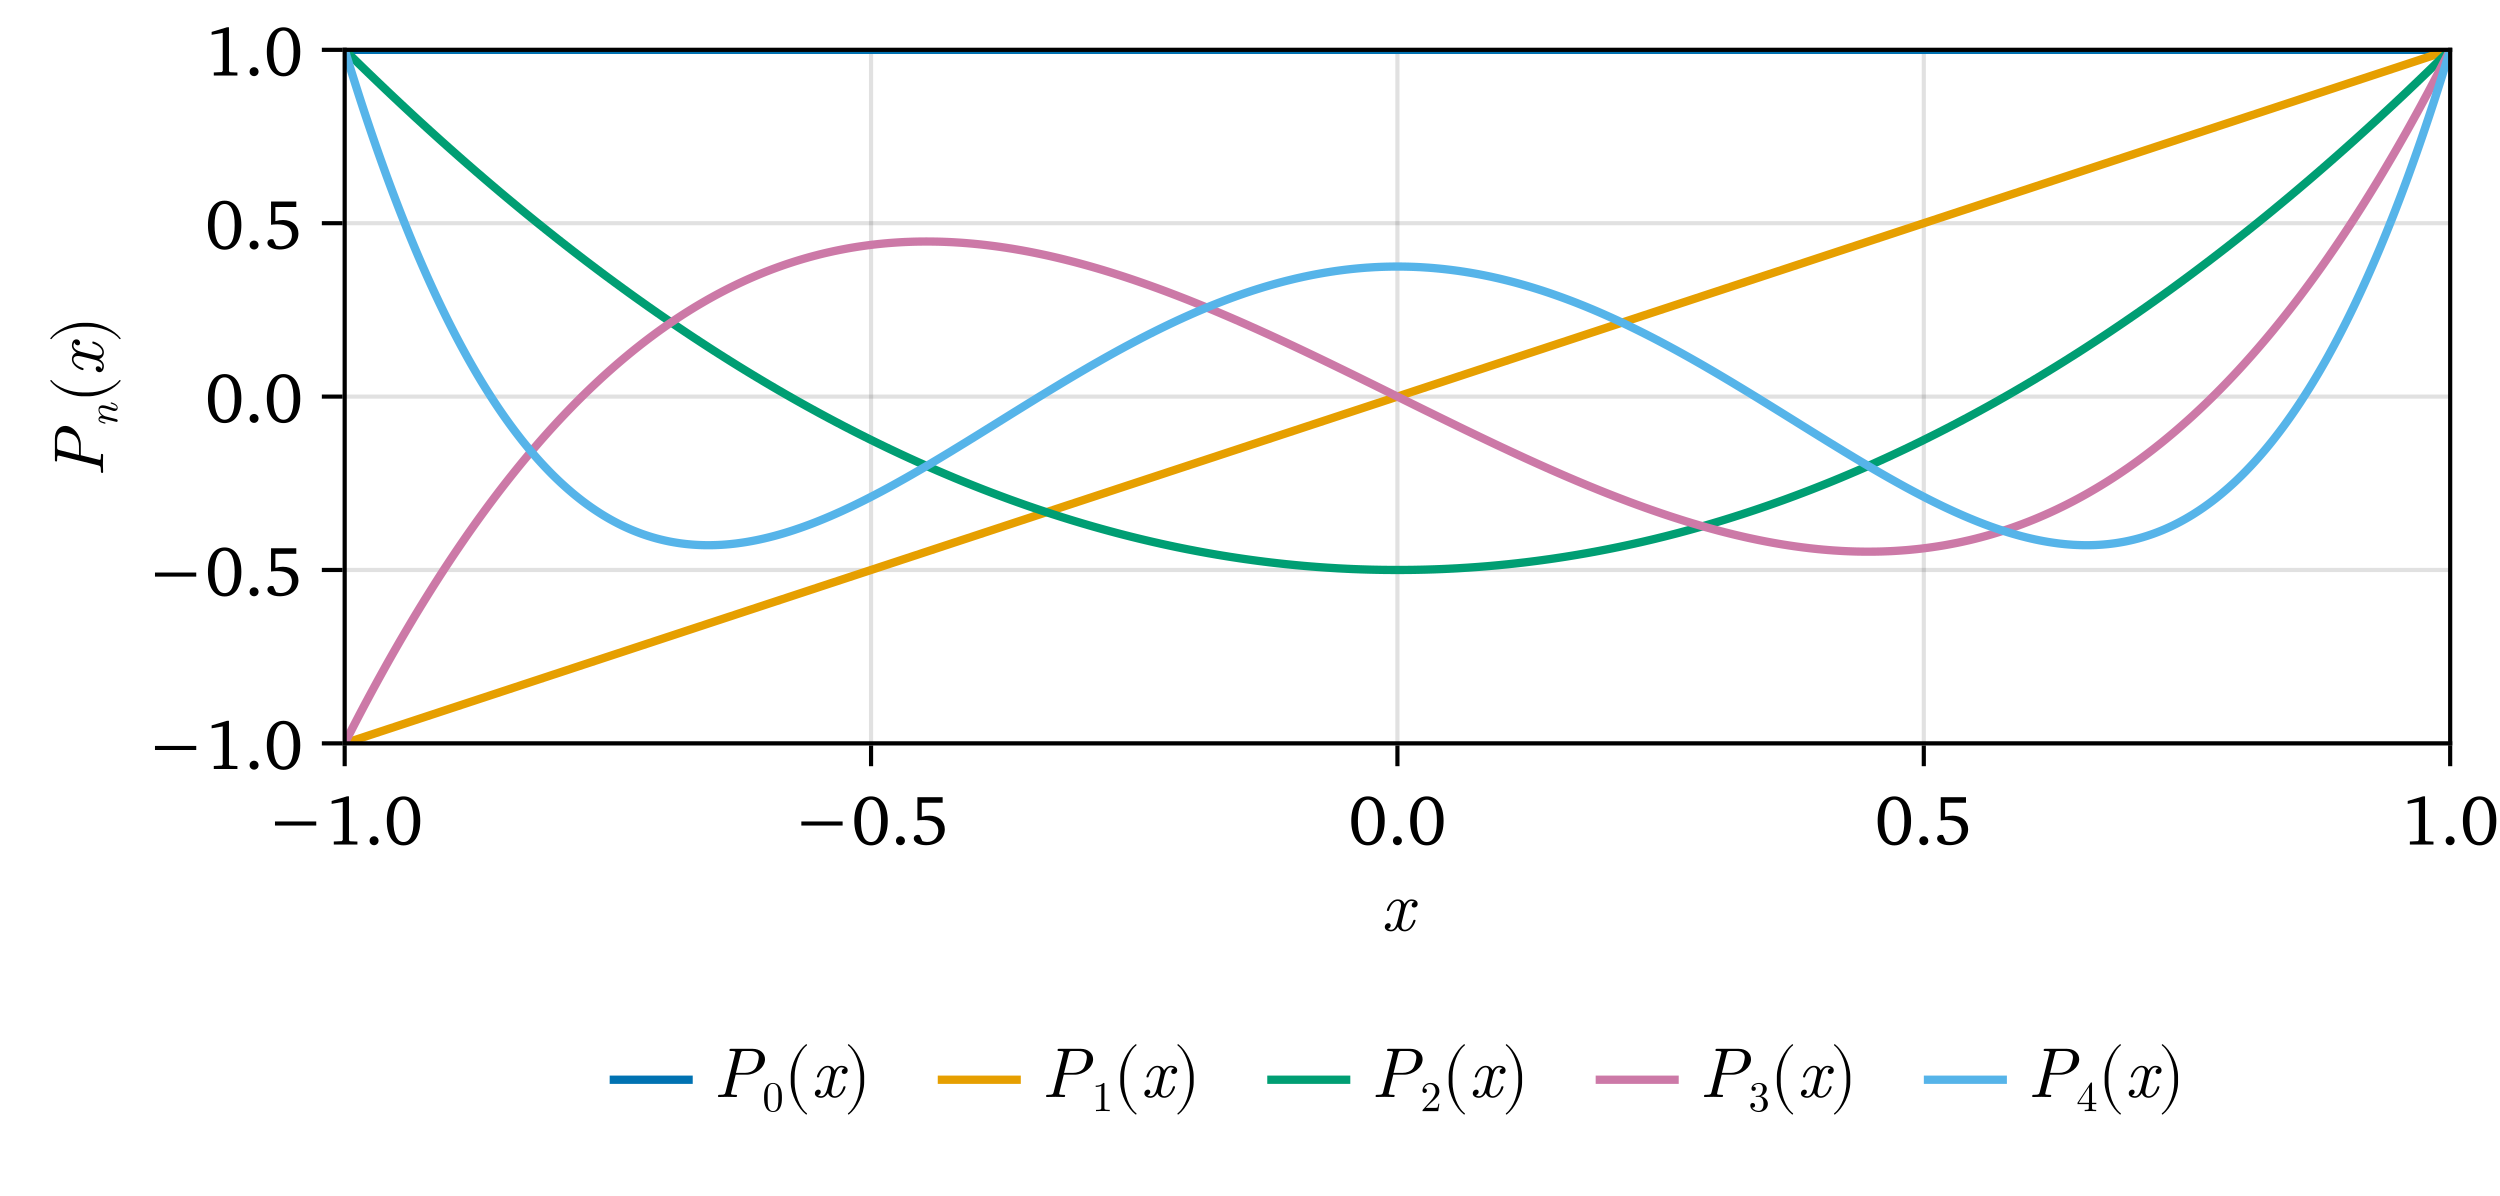 <?xml version="1.0" encoding="UTF-8"?>
<svg xmlns="http://www.w3.org/2000/svg" xmlns:xlink="http://www.w3.org/1999/xlink" width="602" height="288" viewBox="0 0 602 288">
<defs>
<g>
<g id="glyph-0-0-68d08dfb">
<path d="M 8.297 -2.438 C 8.297 -2.594 8.156 -2.594 8.047 -2.594 C 7.844 -2.594 7.812 -2.578 7.734 -2.312 C 7.281 -0.844 6.422 -0.188 5.719 -0.188 C 5.375 -0.188 4.906 -0.391 4.906 -1.281 C 4.906 -1.688 5.094 -2.406 5.234 -2.984 L 5.812 -5.328 C 6.047 -6.203 6.516 -7.141 7.312 -7.141 C 7.359 -7.141 7.781 -7.141 8.062 -6.906 C 7.375 -6.734 7.375 -6.094 7.375 -6.094 C 7.375 -5.859 7.531 -5.547 7.969 -5.547 C 8.281 -5.547 8.812 -5.781 8.812 -6.438 C 8.812 -7.312 7.812 -7.516 7.328 -7.516 C 6.391 -7.516 5.828 -6.688 5.656 -6.359 C 5.281 -7.375 4.453 -7.516 4.031 -7.516 C 2.328 -7.516 1.406 -5.281 1.406 -4.891 C 1.406 -4.719 1.578 -4.719 1.672 -4.719 C 1.891 -4.719 1.891 -4.75 1.969 -5.016 C 2.438 -6.484 3.312 -7.141 4 -7.141 C 4.484 -7.141 4.812 -6.75 4.812 -6.062 C 4.812 -5.656 4.609 -4.828 4.453 -4.203 L 4.062 -2.656 C 3.797 -1.547 3.438 -0.188 2.406 -0.188 C 2.359 -0.188 1.953 -0.188 1.672 -0.422 C 2.172 -0.562 2.328 -0.984 2.328 -1.234 C 2.328 -1.688 1.969 -1.781 1.75 -1.781 C 1.328 -1.781 0.906 -1.422 0.906 -0.859 C 0.906 -0.203 1.609 0.188 2.391 0.188 C 3.219 0.188 3.781 -0.453 4.062 -0.969 C 4.406 0 5.234 0.188 5.672 0.188 C 7.422 0.188 8.297 -2.094 8.297 -2.438 Z M 8.297 -2.438 "/>
</g>
<g id="glyph-1-0-68d08dfb">
<path d="M 2.109 -5.562 L 2.109 -4.578 L 12.047 -4.578 L 12.047 -5.562 Z M 2.109 -5.562 "/>
</g>
<g id="glyph-1-1-68d08dfb">
<path d="M 2.359 -2 C 1.766 -2 1.281 -1.531 1.281 -0.922 C 1.281 -0.312 1.766 0.156 2.359 0.156 C 2.953 0.156 3.438 -0.328 3.438 -0.922 C 3.438 -1.531 2.953 -2 2.359 -2 Z M 2.359 -2 "/>
</g>
<g id="glyph-1-2-68d08dfb">
<path d="M 4.719 -11.609 C 2.297 -11.609 0.703 -9.469 0.703 -5.719 C 0.703 -1.953 2.297 0.203 4.719 0.203 C 7.156 0.203 8.75 -1.953 8.75 -5.719 C 8.75 -9.469 7.156 -11.609 4.719 -11.609 Z M 4.719 -10.812 C 6.297 -10.812 7.141 -9.078 7.141 -5.719 C 7.141 -2.344 6.297 -0.609 4.719 -0.609 C 3.156 -0.609 2.297 -2.328 2.297 -5.688 C 2.297 -9.078 3.156 -10.812 4.719 -10.812 Z M 4.719 -10.812 "/>
</g>
<g id="glyph-2-0-68d08dfb">
<path d="M 5.281 -11.609 L 1.594 -10.5 L 1.594 -9.797 L 4.266 -10.266 L 4.266 -1.125 L 4.062 -0.828 L 2.109 -0.734 L 2.109 0 L 7.797 0 L 7.797 -0.719 L 5.969 -0.797 L 5.766 -1.047 L 5.766 -11.609 Z M 5.281 -11.609 "/>
</g>
<g id="glyph-2-1-68d08dfb">
<path d="M 4.719 -11.609 C 2.297 -11.609 0.703 -9.469 0.703 -5.719 C 0.703 -1.953 2.297 0.203 4.719 0.203 C 7.156 0.203 8.75 -1.953 8.75 -5.719 C 8.75 -9.469 7.156 -11.609 4.719 -11.609 Z M 4.719 -10.812 C 6.297 -10.812 7.141 -9.078 7.141 -5.719 C 7.141 -2.344 6.297 -0.609 4.719 -0.609 C 3.156 -0.609 2.297 -2.328 2.297 -5.688 C 2.297 -9.078 3.156 -10.812 4.719 -10.812 Z M 4.719 -10.812 "/>
</g>
<g id="glyph-2-2-68d08dfb">
<path d="M 1.719 -11.406 L 1.719 -5.797 C 2.094 -5.859 2.578 -5.906 3.219 -5.906 C 5.578 -5.906 6.75 -5.094 6.75 -3.344 C 6.75 -1.766 5.656 -0.625 4.062 -0.625 C 3.688 -0.625 3.297 -0.703 2.922 -0.828 L 2.25 -2.297 C 2.078 -2.328 1.938 -2.344 1.844 -2.344 C 1.266 -2.344 0.844 -1.969 0.844 -1.438 C 0.844 -0.625 2.016 0.156 3.781 0.156 C 6.562 0.156 8.312 -1.5 8.312 -3.688 C 8.312 -5.625 6.875 -6.953 4.594 -6.953 C 4.047 -6.953 3.438 -6.875 2.766 -6.688 L 2.766 -10.078 L 7.797 -10.078 L 7.797 -11.406 Z M 1.719 -11.406 "/>
</g>
<g id="glyph-2-3-68d08dfb">
<path d="M 2.359 -2 C 1.766 -2 1.281 -1.531 1.281 -0.922 C 1.281 -0.312 1.766 0.156 2.359 0.156 C 2.953 0.156 3.438 -0.328 3.438 -0.922 C 3.438 -1.531 2.953 -2 2.359 -2 Z M 2.359 -2 "/>
</g>
<g id="glyph-3-0-68d08dfb">
<path d="M 2.109 -5.562 L 2.109 -4.578 L 12.047 -4.578 L 12.047 -5.562 Z M 2.109 -5.562 "/>
</g>
<g id="glyph-3-1-68d08dfb">
<path d="M 2.359 -2 C 1.766 -2 1.281 -1.531 1.281 -0.922 C 1.281 -0.312 1.766 0.156 2.359 0.156 C 2.953 0.156 3.438 -0.328 3.438 -0.922 C 3.438 -1.531 2.953 -2 2.359 -2 Z M 2.359 -2 "/>
</g>
<g id="glyph-4-0-68d08dfb">
<path d="M 4.719 -11.609 C 2.297 -11.609 0.703 -9.469 0.703 -5.719 C 0.703 -1.953 2.297 0.203 4.719 0.203 C 7.156 0.203 8.75 -1.953 8.75 -5.719 C 8.75 -9.469 7.156 -11.609 4.719 -11.609 Z M 4.719 -10.812 C 6.297 -10.812 7.141 -9.078 7.141 -5.719 C 7.141 -2.344 6.297 -0.609 4.719 -0.609 C 3.156 -0.609 2.297 -2.328 2.297 -5.688 C 2.297 -9.078 3.156 -10.812 4.719 -10.812 Z M 4.719 -10.812 "/>
</g>
<g id="glyph-5-0-68d08dfb">
<path d="M 4.719 -11.609 C 2.297 -11.609 0.703 -9.469 0.703 -5.719 C 0.703 -1.953 2.297 0.203 4.719 0.203 C 7.156 0.203 8.75 -1.953 8.75 -5.719 C 8.75 -9.469 7.156 -11.609 4.719 -11.609 Z M 4.719 -10.812 C 6.297 -10.812 7.141 -9.078 7.141 -5.719 C 7.141 -2.344 6.297 -0.609 4.719 -0.609 C 3.156 -0.609 2.297 -2.328 2.297 -5.688 C 2.297 -9.078 3.156 -10.812 4.719 -10.812 Z M 4.719 -10.812 "/>
</g>
<g id="glyph-6-0-68d08dfb">
<path d="M -9.094 -12.406 C -10.516 -12.406 -11.609 -11.25 -11.609 -9.406 L -11.609 -4.297 C -11.609 -4.031 -11.609 -3.844 -11.281 -3.844 C -11.078 -3.844 -11.078 -3.984 -11.078 -4.297 C -11.078 -4.828 -11.078 -5.281 -10.797 -5.281 C -10.75 -5.281 -10.703 -5.281 -10.469 -5.219 L -1.234 -2.922 C -0.656 -2.781 -0.531 -2.688 -0.531 -1.531 C -0.531 -1.266 -0.531 -1.078 -0.203 -1.078 C 0 -1.078 0 -1.266 0 -1.312 C 0 -1.953 -0.047 -2.656 -0.047 -3.312 C -0.047 -4 0 -4.688 0 -5.359 C 0 -5.469 0 -5.672 -0.312 -5.672 C -0.531 -5.672 -0.531 -5.562 -0.531 -5.219 C -0.531 -4.234 -0.656 -4.234 -0.812 -4.234 C -0.891 -4.234 -0.922 -4.234 -1.156 -4.297 L -5.375 -5.344 L -5.375 -7.969 C -5.375 -10.109 -7.109 -12.406 -9.094 -12.406 Z M -9.547 -10.906 C -9.219 -10.906 -7.547 -10.656 -6.797 -10.016 C -6.141 -9.422 -5.812 -8.562 -5.812 -7.547 L -5.812 -5.406 L -10.469 -6.562 C -11.078 -6.719 -11.078 -6.828 -11.078 -7.391 L -11.078 -8.859 C -11.078 -10.047 -10.641 -10.906 -9.547 -10.906 Z M -9.547 -10.906 "/>
</g>
<g id="glyph-7-0-68d08dfb">
<path d="M -1.453 -5.984 C -1.562 -5.984 -1.562 -5.891 -1.562 -5.828 C -1.562 -5.688 -1.547 -5.688 -1.391 -5.656 C -1.109 -5.578 -0.109 -5.297 -0.109 -4.703 C -0.109 -4.484 -0.266 -4.484 -0.406 -4.484 C -0.656 -4.484 -0.922 -4.578 -1.172 -4.656 C -1.719 -4.859 -2.859 -5.281 -3.453 -5.281 C -4.281 -5.281 -4.516 -4.719 -4.516 -4.219 C -4.516 -3.391 -3.891 -2.891 -3.703 -2.766 C -4.203 -2.688 -4.516 -2.344 -4.516 -1.906 C -4.516 -1.547 -4.281 -1.344 -3.969 -1.172 C -3.562 -0.984 -2.938 -0.844 -2.938 -0.844 C -2.844 -0.844 -2.844 -0.953 -2.844 -1 C -2.844 -1.125 -2.844 -1.141 -3.078 -1.188 C -3.781 -1.375 -4.281 -1.578 -4.281 -1.891 C -4.281 -2.156 -3.984 -2.156 -3.875 -2.156 C -3.719 -2.156 -3.516 -2.125 -3.359 -2.078 L -0.297 -1.312 C -0.234 -1.297 -0.188 -1.281 -0.156 -1.281 C -0.047 -1.281 0.109 -1.375 0.109 -1.578 C 0.109 -1.688 0.047 -1.859 -0.156 -1.938 L -1.781 -2.344 C -2.016 -2.391 -2.219 -2.453 -2.453 -2.516 C -2.969 -2.641 -2.984 -2.641 -3.281 -2.812 C -3.516 -2.953 -4.281 -3.422 -4.281 -4.188 C -4.281 -4.641 -3.828 -4.656 -3.609 -4.656 C -2.984 -4.656 -1.766 -4.219 -1.359 -4.078 C -1.016 -3.938 -0.922 -3.906 -0.703 -3.906 C -0.25 -3.906 0.109 -4.188 0.109 -4.688 C 0.109 -5.625 -1.406 -5.984 -1.453 -5.984 Z M -1.453 -5.984 "/>
</g>
<g id="glyph-8-0-68d08dfb">
<path d="M 4.047 -5.641 C 4 -5.641 3.938 -5.609 3.906 -5.578 C 2.578 -3.812 -0.812 -2.641 -3.531 -2.641 L -4.969 -2.641 C -7.688 -2.641 -11.078 -3.812 -12.406 -5.578 C -12.438 -5.609 -12.5 -5.641 -12.547 -5.641 C -12.625 -5.641 -12.719 -5.562 -12.719 -5.469 C -12.719 -5.438 -12.703 -5.406 -12.688 -5.375 C -11.266 -3.5 -7.875 -1.719 -4.969 -1.719 L -3.531 -1.719 C -0.625 -1.719 2.766 -3.5 4.188 -5.375 C 4.203 -5.406 4.219 -5.438 4.219 -5.469 C 4.219 -5.562 4.125 -5.641 4.047 -5.641 Z M 4.047 -5.641 "/>
</g>
<g id="glyph-9-0-68d08dfb">
<path d="M -2.438 -8.297 C -2.594 -8.297 -2.594 -8.156 -2.594 -8.047 C -2.594 -7.844 -2.578 -7.812 -2.312 -7.734 C -0.844 -7.281 -0.188 -6.422 -0.188 -5.719 C -0.188 -5.375 -0.391 -4.906 -1.281 -4.906 C -1.688 -4.906 -2.406 -5.094 -2.984 -5.234 L -5.328 -5.812 C -6.203 -6.047 -7.141 -6.516 -7.141 -7.312 C -7.141 -7.359 -7.141 -7.781 -6.906 -8.062 C -6.734 -7.375 -6.094 -7.375 -6.094 -7.375 C -5.859 -7.375 -5.547 -7.531 -5.547 -7.969 C -5.547 -8.281 -5.781 -8.812 -6.438 -8.812 C -7.312 -8.812 -7.516 -7.812 -7.516 -7.328 C -7.516 -6.391 -6.688 -5.828 -6.359 -5.656 C -7.375 -5.281 -7.516 -4.453 -7.516 -4.031 C -7.516 -2.328 -5.281 -1.406 -4.891 -1.406 C -4.719 -1.406 -4.719 -1.578 -4.719 -1.672 C -4.719 -1.891 -4.75 -1.891 -5.016 -1.969 C -6.484 -2.438 -7.141 -3.312 -7.141 -4 C -7.141 -4.484 -6.75 -4.812 -6.062 -4.812 C -5.656 -4.812 -4.828 -4.609 -4.203 -4.453 L -2.656 -4.062 C -1.547 -3.797 -0.188 -3.438 -0.188 -2.406 C -0.188 -2.359 -0.188 -1.953 -0.422 -1.672 C -0.562 -2.172 -0.984 -2.328 -1.234 -2.328 C -1.688 -2.328 -1.781 -1.969 -1.781 -1.75 C -1.781 -1.328 -1.422 -0.906 -0.859 -0.906 C -0.203 -0.906 0.188 -1.609 0.188 -2.391 C 0.188 -3.219 -0.453 -3.781 -0.969 -4.062 C 0 -4.406 0.188 -5.234 0.188 -5.672 C 0.188 -7.422 -2.094 -8.297 -2.438 -8.297 Z M -2.438 -8.297 "/>
</g>
<g id="glyph-10-0-68d08dfb">
<path d="M -3.531 -4.891 L -4.969 -4.891 C -7.875 -4.891 -11.266 -3.109 -12.688 -1.234 C -12.703 -1.203 -12.719 -1.172 -12.719 -1.141 C -12.719 -1.047 -12.625 -0.969 -12.547 -0.969 C -12.5 -0.969 -12.438 -1 -12.406 -1.031 C -11.078 -2.812 -7.688 -3.984 -4.969 -3.984 L -3.531 -3.984 C -0.812 -3.984 2.578 -2.812 3.906 -1.031 C 3.938 -1 4 -0.969 4.047 -0.969 C 4.125 -0.969 4.219 -1.047 4.219 -1.141 C 4.219 -1.172 4.203 -1.203 4.188 -1.234 C 2.766 -3.109 -0.625 -4.891 -3.531 -4.891 Z M -3.531 -4.891 "/>
</g>
<g id="glyph-11-0-68d08dfb">
<path d="M 2.109 -5.562 L 2.109 -4.578 L 12.047 -4.578 L 12.047 -5.562 Z M 2.109 -5.562 "/>
</g>
<g id="glyph-11-1-68d08dfb">
<path d="M 2.359 -2 C 1.766 -2 1.281 -1.531 1.281 -0.922 C 1.281 -0.312 1.766 0.156 2.359 0.156 C 2.953 0.156 3.438 -0.328 3.438 -0.922 C 3.438 -1.531 2.953 -2 2.359 -2 Z M 2.359 -2 "/>
</g>
<g id="glyph-12-0-68d08dfb">
<path d="M 5.281 -11.609 L 1.594 -10.5 L 1.594 -9.797 L 4.266 -10.266 L 4.266 -1.125 L 4.062 -0.828 L 2.109 -0.734 L 2.109 0 L 7.797 0 L 7.797 -0.719 L 5.969 -0.797 L 5.766 -1.047 L 5.766 -11.609 Z M 5.281 -11.609 "/>
</g>
<g id="glyph-12-1-68d08dfb">
<path d="M 4.719 -11.609 C 2.297 -11.609 0.703 -9.469 0.703 -5.719 C 0.703 -1.953 2.297 0.203 4.719 0.203 C 7.156 0.203 8.75 -1.953 8.75 -5.719 C 8.75 -9.469 7.156 -11.609 4.719 -11.609 Z M 4.719 -10.812 C 6.297 -10.812 7.141 -9.078 7.141 -5.719 C 7.141 -2.344 6.297 -0.609 4.719 -0.609 C 3.156 -0.609 2.297 -2.328 2.297 -5.688 C 2.297 -9.078 3.156 -10.812 4.719 -10.812 Z M 4.719 -10.812 "/>
</g>
<g id="glyph-13-0-68d08dfb">
<path d="M 2.109 -5.562 L 2.109 -4.578 L 12.047 -4.578 L 12.047 -5.562 Z M 2.109 -5.562 "/>
</g>
<g id="glyph-13-1-68d08dfb">
<path d="M 2.359 -2 C 1.766 -2 1.281 -1.531 1.281 -0.922 C 1.281 -0.312 1.766 0.156 2.359 0.156 C 2.953 0.156 3.438 -0.328 3.438 -0.922 C 3.438 -1.531 2.953 -2 2.359 -2 Z M 2.359 -2 "/>
</g>
<g id="glyph-14-0-68d08dfb">
<path d="M 4.719 -11.609 C 2.297 -11.609 0.703 -9.469 0.703 -5.719 C 0.703 -1.953 2.297 0.203 4.719 0.203 C 7.156 0.203 8.75 -1.953 8.75 -5.719 C 8.75 -9.469 7.156 -11.609 4.719 -11.609 Z M 4.719 -10.812 C 6.297 -10.812 7.141 -9.078 7.141 -5.719 C 7.141 -2.344 6.297 -0.609 4.719 -0.609 C 3.156 -0.609 2.297 -2.328 2.297 -5.688 C 2.297 -9.078 3.156 -10.812 4.719 -10.812 Z M 4.719 -10.812 "/>
</g>
<g id="glyph-14-1-68d08dfb">
<path d="M 1.719 -11.406 L 1.719 -5.797 C 2.094 -5.859 2.578 -5.906 3.219 -5.906 C 5.578 -5.906 6.75 -5.094 6.75 -3.344 C 6.75 -1.766 5.656 -0.625 4.062 -0.625 C 3.688 -0.625 3.297 -0.703 2.922 -0.828 L 2.25 -2.297 C 2.078 -2.328 1.938 -2.344 1.844 -2.344 C 1.266 -2.344 0.844 -1.969 0.844 -1.438 C 0.844 -0.625 2.016 0.156 3.781 0.156 C 6.562 0.156 8.312 -1.5 8.312 -3.688 C 8.312 -5.625 6.875 -6.953 4.594 -6.953 C 4.047 -6.953 3.438 -6.875 2.766 -6.688 L 2.766 -10.078 L 7.797 -10.078 L 7.797 -11.406 Z M 1.719 -11.406 "/>
</g>
<g id="glyph-15-0-68d08dfb">
<path d="M 4.719 -11.609 C 2.297 -11.609 0.703 -9.469 0.703 -5.719 C 0.703 -1.953 2.297 0.203 4.719 0.203 C 7.156 0.203 8.75 -1.953 8.75 -5.719 C 8.75 -9.469 7.156 -11.609 4.719 -11.609 Z M 4.719 -10.812 C 6.297 -10.812 7.141 -9.078 7.141 -5.719 C 7.141 -2.344 6.297 -0.609 4.719 -0.609 C 3.156 -0.609 2.297 -2.328 2.297 -5.688 C 2.297 -9.078 3.156 -10.812 4.719 -10.812 Z M 4.719 -10.812 "/>
</g>
<g id="glyph-16-0-68d08dfb">
<path d="M 2.359 -2 C 1.766 -2 1.281 -1.531 1.281 -0.922 C 1.281 -0.312 1.766 0.156 2.359 0.156 C 2.953 0.156 3.438 -0.328 3.438 -0.922 C 3.438 -1.531 2.953 -2 2.359 -2 Z M 2.359 -2 "/>
</g>
<g id="glyph-17-0-68d08dfb">
<path d="M 4.719 -11.609 C 2.297 -11.609 0.703 -9.469 0.703 -5.719 C 0.703 -1.953 2.297 0.203 4.719 0.203 C 7.156 0.203 8.75 -1.953 8.75 -5.719 C 8.75 -9.469 7.156 -11.609 4.719 -11.609 Z M 4.719 -10.812 C 6.297 -10.812 7.141 -9.078 7.141 -5.719 C 7.141 -2.344 6.297 -0.609 4.719 -0.609 C 3.156 -0.609 2.297 -2.328 2.297 -5.688 C 2.297 -9.078 3.156 -10.812 4.719 -10.812 Z M 4.719 -10.812 "/>
</g>
<g id="glyph-18-0-68d08dfb">
<path d="M 2.359 -2 C 1.766 -2 1.281 -1.531 1.281 -0.922 C 1.281 -0.312 1.766 0.156 2.359 0.156 C 2.953 0.156 3.438 -0.328 3.438 -0.922 C 3.438 -1.531 2.953 -2 2.359 -2 Z M 2.359 -2 "/>
</g>
<g id="glyph-19-0-68d08dfb">
<path d="M 1.719 -11.406 L 1.719 -5.797 C 2.094 -5.859 2.578 -5.906 3.219 -5.906 C 5.578 -5.906 6.75 -5.094 6.75 -3.344 C 6.75 -1.766 5.656 -0.625 4.062 -0.625 C 3.688 -0.625 3.297 -0.703 2.922 -0.828 L 2.25 -2.297 C 2.078 -2.328 1.938 -2.344 1.844 -2.344 C 1.266 -2.344 0.844 -1.969 0.844 -1.438 C 0.844 -0.625 2.016 0.156 3.781 0.156 C 6.562 0.156 8.312 -1.5 8.312 -3.688 C 8.312 -5.625 6.875 -6.953 4.594 -6.953 C 4.047 -6.953 3.438 -6.875 2.766 -6.688 L 2.766 -10.078 L 7.797 -10.078 L 7.797 -11.406 Z M 1.719 -11.406 "/>
</g>
<g id="glyph-20-0-68d08dfb">
<path d="M 5.281 -11.609 L 1.594 -10.5 L 1.594 -9.797 L 4.266 -10.266 L 4.266 -1.125 L 4.062 -0.828 L 2.109 -0.734 L 2.109 0 L 7.797 0 L 7.797 -0.719 L 5.969 -0.797 L 5.766 -1.047 L 5.766 -11.609 Z M 5.281 -11.609 "/>
</g>
<g id="glyph-21-0-68d08dfb">
<path d="M 2.359 -2 C 1.766 -2 1.281 -1.531 1.281 -0.922 C 1.281 -0.312 1.766 0.156 2.359 0.156 C 2.953 0.156 3.438 -0.328 3.438 -0.922 C 3.438 -1.531 2.953 -2 2.359 -2 Z M 2.359 -2 "/>
</g>
<g id="glyph-22-0-68d08dfb">
<path d="M 4.719 -11.609 C 2.297 -11.609 0.703 -9.469 0.703 -5.719 C 0.703 -1.953 2.297 0.203 4.719 0.203 C 7.156 0.203 8.75 -1.953 8.75 -5.719 C 8.75 -9.469 7.156 -11.609 4.719 -11.609 Z M 4.719 -10.812 C 6.297 -10.812 7.141 -9.078 7.141 -5.719 C 7.141 -2.344 6.297 -0.609 4.719 -0.609 C 3.156 -0.609 2.297 -2.328 2.297 -5.688 C 2.297 -9.078 3.156 -10.812 4.719 -10.812 Z M 4.719 -10.812 "/>
</g>
<g id="glyph-23-0-68d08dfb">
<path d="M 12.406 -9.094 C 12.406 -10.516 11.25 -11.609 9.406 -11.609 L 4.297 -11.609 C 4.031 -11.609 3.844 -11.609 3.844 -11.281 C 3.844 -11.078 3.984 -11.078 4.297 -11.078 C 4.828 -11.078 5.281 -11.078 5.281 -10.797 C 5.281 -10.75 5.281 -10.703 5.219 -10.469 L 2.922 -1.234 C 2.781 -0.656 2.688 -0.531 1.531 -0.531 C 1.266 -0.531 1.078 -0.531 1.078 -0.203 C 1.078 0 1.266 0 1.312 0 C 1.953 0 2.656 -0.047 3.312 -0.047 C 4 -0.047 4.688 0 5.359 0 C 5.469 0 5.672 0 5.672 -0.312 C 5.672 -0.531 5.562 -0.531 5.219 -0.531 C 4.234 -0.531 4.234 -0.656 4.234 -0.812 C 4.234 -0.891 4.234 -0.922 4.297 -1.156 L 5.344 -5.375 L 7.969 -5.375 C 10.109 -5.375 12.406 -7.109 12.406 -9.094 Z M 10.906 -9.547 C 10.906 -9.219 10.656 -7.547 10.016 -6.797 C 9.422 -6.141 8.562 -5.812 7.547 -5.812 L 5.406 -5.812 L 6.562 -10.469 C 6.719 -11.078 6.828 -11.078 7.391 -11.078 L 8.859 -11.078 C 10.047 -11.078 10.906 -10.641 10.906 -9.547 Z M 10.906 -9.547 "/>
</g>
<g id="glyph-23-1-68d08dfb">
<path d="M 8.297 -2.438 C 8.297 -2.594 8.156 -2.594 8.047 -2.594 C 7.844 -2.594 7.812 -2.578 7.734 -2.312 C 7.281 -0.844 6.422 -0.188 5.719 -0.188 C 5.375 -0.188 4.906 -0.391 4.906 -1.281 C 4.906 -1.688 5.094 -2.406 5.234 -2.984 L 5.812 -5.328 C 6.047 -6.203 6.516 -7.141 7.312 -7.141 C 7.359 -7.141 7.781 -7.141 8.062 -6.906 C 7.375 -6.734 7.375 -6.094 7.375 -6.094 C 7.375 -5.859 7.531 -5.547 7.969 -5.547 C 8.281 -5.547 8.812 -5.781 8.812 -6.438 C 8.812 -7.312 7.812 -7.516 7.328 -7.516 C 6.391 -7.516 5.828 -6.688 5.656 -6.359 C 5.281 -7.375 4.453 -7.516 4.031 -7.516 C 2.328 -7.516 1.406 -5.281 1.406 -4.891 C 1.406 -4.719 1.578 -4.719 1.672 -4.719 C 1.891 -4.719 1.891 -4.75 1.969 -5.016 C 2.438 -6.484 3.312 -7.141 4 -7.141 C 4.484 -7.141 4.812 -6.75 4.812 -6.062 C 4.812 -5.656 4.609 -4.828 4.453 -4.203 L 4.062 -2.656 C 3.797 -1.547 3.438 -0.188 2.406 -0.188 C 2.359 -0.188 1.953 -0.188 1.672 -0.422 C 2.172 -0.562 2.328 -0.984 2.328 -1.234 C 2.328 -1.688 1.969 -1.781 1.75 -1.781 C 1.328 -1.781 0.906 -1.422 0.906 -0.859 C 0.906 -0.203 1.609 0.188 2.391 0.188 C 3.219 0.188 3.781 -0.453 4.062 -0.969 C 4.406 0 5.234 0.188 5.672 0.188 C 7.422 0.188 8.297 -2.094 8.297 -2.438 Z M 8.297 -2.438 "/>
</g>
<g id="glyph-24-0-68d08dfb">
<path d="M 4.688 -3.266 C 4.688 -4.078 4.641 -4.891 4.281 -5.656 C 3.812 -6.625 2.984 -6.797 2.547 -6.797 C 1.938 -6.797 1.188 -6.531 0.781 -5.578 C 0.453 -4.875 0.391 -4.078 0.391 -3.266 C 0.391 -2.5 0.438 -1.578 0.859 -0.812 C 1.297 0.016 2.047 0.219 2.547 0.219 C 3.094 0.219 3.859 0.016 4.312 -0.953 C 4.641 -1.656 4.688 -2.453 4.688 -3.266 Z M 3.844 -3.391 C 3.844 -2.625 3.844 -1.922 3.734 -1.281 C 3.578 -0.312 3 0 2.547 0 C 2.141 0 1.547 -0.25 1.359 -1.234 C 1.25 -1.844 1.25 -2.781 1.25 -3.391 C 1.25 -4.047 1.25 -4.719 1.328 -5.266 C 1.516 -6.484 2.281 -6.578 2.547 -6.578 C 2.875 -6.578 3.547 -6.391 3.75 -5.375 C 3.844 -4.812 3.844 -4.031 3.844 -3.391 Z M 3.844 -3.391 "/>
</g>
<g id="glyph-24-1-68d08dfb">
<path d="M 4.281 0 L 4.281 -0.312 L 3.953 -0.312 C 3.031 -0.312 3 -0.422 3 -0.812 L 3 -6.531 C 3 -6.781 3 -6.797 2.766 -6.797 C 2.125 -6.141 1.234 -6.141 0.906 -6.141 L 0.906 -5.828 C 1.109 -5.828 1.719 -5.828 2.25 -6.094 L 2.25 -0.812 C 2.25 -0.438 2.219 -0.312 1.297 -0.312 L 0.969 -0.312 L 0.969 0 C 1.328 -0.031 2.219 -0.031 2.625 -0.031 C 3.031 -0.031 3.922 -0.031 4.281 0 Z M 4.281 0 "/>
</g>
<g id="glyph-24-2-68d08dfb">
<path d="M 4.578 -1.781 L 4.328 -1.781 C 4.281 -1.469 4.203 -1.016 4.109 -0.875 C 4.031 -0.781 3.359 -0.781 3.125 -0.781 L 1.297 -0.781 L 2.375 -1.844 C 3.969 -3.25 4.578 -3.797 4.578 -4.812 C 4.578 -5.984 3.656 -6.797 2.422 -6.797 C 1.266 -6.797 0.516 -5.859 0.516 -4.953 C 0.516 -4.375 1.016 -4.375 1.047 -4.375 C 1.219 -4.375 1.578 -4.5 1.578 -4.922 C 1.578 -5.188 1.391 -5.453 1.047 -5.453 C 0.953 -5.453 0.938 -5.453 0.906 -5.438 C 1.141 -6.094 1.688 -6.484 2.281 -6.484 C 3.219 -6.484 3.656 -5.656 3.656 -4.812 C 3.656 -4 3.141 -3.188 2.578 -2.562 L 0.625 -0.375 C 0.516 -0.266 0.516 -0.25 0.516 0 L 4.297 0 Z M 4.578 -1.781 "/>
</g>
<g id="glyph-24-3-68d08dfb">
<path d="M 4.656 -1.75 C 4.656 -2.578 4.016 -3.375 2.953 -3.594 C 3.797 -3.859 4.391 -4.578 4.391 -5.391 C 4.391 -6.219 3.484 -6.797 2.516 -6.797 C 1.484 -6.797 0.703 -6.188 0.703 -5.406 C 0.703 -5.078 0.922 -4.875 1.219 -4.875 C 1.547 -4.875 1.75 -5.094 1.75 -5.391 C 1.75 -5.906 1.266 -5.906 1.109 -5.906 C 1.422 -6.406 2.109 -6.547 2.469 -6.547 C 2.891 -6.547 3.453 -6.312 3.453 -5.391 C 3.453 -5.281 3.422 -4.688 3.156 -4.234 C 2.859 -3.75 2.516 -3.719 2.25 -3.703 C 2.172 -3.688 1.922 -3.672 1.859 -3.672 C 1.781 -3.656 1.703 -3.656 1.703 -3.547 C 1.703 -3.438 1.781 -3.438 1.953 -3.438 L 2.391 -3.438 C 3.234 -3.438 3.609 -2.75 3.609 -1.75 C 3.609 -0.359 2.906 -0.062 2.453 -0.062 C 2.016 -0.062 1.25 -0.234 0.891 -0.844 C 1.25 -0.781 1.578 -1.016 1.578 -1.391 C 1.578 -1.766 1.297 -1.969 1 -1.969 C 0.75 -1.969 0.422 -1.828 0.422 -1.375 C 0.422 -0.453 1.375 0.219 2.484 0.219 C 3.734 0.219 4.656 -0.703 4.656 -1.75 Z M 4.656 -1.75 "/>
</g>
<g id="glyph-25-0-68d08dfb">
<path d="M 5.641 4.047 C 5.641 4 5.609 3.938 5.578 3.906 C 3.812 2.578 2.641 -0.812 2.641 -3.531 L 2.641 -4.969 C 2.641 -7.688 3.812 -11.078 5.578 -12.406 C 5.609 -12.438 5.641 -12.5 5.641 -12.547 C 5.641 -12.625 5.562 -12.719 5.469 -12.719 C 5.438 -12.719 5.406 -12.703 5.375 -12.688 C 3.5 -11.266 1.719 -7.875 1.719 -4.969 L 1.719 -3.531 C 1.719 -0.625 3.5 2.766 5.375 4.188 C 5.406 4.203 5.438 4.219 5.469 4.219 C 5.562 4.219 5.641 4.125 5.641 4.047 Z M 5.641 4.047 "/>
</g>
<g id="glyph-26-0-68d08dfb">
<path d="M 8.297 -2.438 C 8.297 -2.594 8.156 -2.594 8.047 -2.594 C 7.844 -2.594 7.812 -2.578 7.734 -2.312 C 7.281 -0.844 6.422 -0.188 5.719 -0.188 C 5.375 -0.188 4.906 -0.391 4.906 -1.281 C 4.906 -1.688 5.094 -2.406 5.234 -2.984 L 5.812 -5.328 C 6.047 -6.203 6.516 -7.141 7.312 -7.141 C 7.359 -7.141 7.781 -7.141 8.062 -6.906 C 7.375 -6.734 7.375 -6.094 7.375 -6.094 C 7.375 -5.859 7.531 -5.547 7.969 -5.547 C 8.281 -5.547 8.812 -5.781 8.812 -6.438 C 8.812 -7.312 7.812 -7.516 7.328 -7.516 C 6.391 -7.516 5.828 -6.688 5.656 -6.359 C 5.281 -7.375 4.453 -7.516 4.031 -7.516 C 2.328 -7.516 1.406 -5.281 1.406 -4.891 C 1.406 -4.719 1.578 -4.719 1.672 -4.719 C 1.891 -4.719 1.891 -4.75 1.969 -5.016 C 2.438 -6.484 3.312 -7.141 4 -7.141 C 4.484 -7.141 4.812 -6.75 4.812 -6.062 C 4.812 -5.656 4.609 -4.828 4.453 -4.203 L 4.062 -2.656 C 3.797 -1.547 3.438 -0.188 2.406 -0.188 C 2.359 -0.188 1.953 -0.188 1.672 -0.422 C 2.172 -0.562 2.328 -0.984 2.328 -1.234 C 2.328 -1.688 1.969 -1.781 1.75 -1.781 C 1.328 -1.781 0.906 -1.422 0.906 -0.859 C 0.906 -0.203 1.609 0.188 2.391 0.188 C 3.219 0.188 3.781 -0.453 4.062 -0.969 C 4.406 0 5.234 0.188 5.672 0.188 C 7.422 0.188 8.297 -2.094 8.297 -2.438 Z M 8.297 -2.438 "/>
</g>
<g id="glyph-27-0-68d08dfb">
<path d="M 4.891 -3.531 L 4.891 -4.969 C 4.891 -7.875 3.109 -11.266 1.234 -12.688 C 1.203 -12.703 1.172 -12.719 1.141 -12.719 C 1.047 -12.719 0.969 -12.625 0.969 -12.547 C 0.969 -12.5 1 -12.438 1.031 -12.406 C 2.812 -11.078 3.984 -7.688 3.984 -4.969 L 3.984 -3.531 C 3.984 -0.812 2.812 2.578 1.031 3.906 C 1 3.938 0.969 4 0.969 4.047 C 0.969 4.125 1.047 4.219 1.141 4.219 C 1.172 4.219 1.203 4.203 1.234 4.188 C 3.109 2.766 4.891 -0.625 4.891 -3.531 Z M 4.891 -3.531 "/>
</g>
<g id="glyph-27-1-68d08dfb">
<path d="M 5.641 4.047 C 5.641 4 5.609 3.938 5.578 3.906 C 3.812 2.578 2.641 -0.812 2.641 -3.531 L 2.641 -4.969 C 2.641 -7.688 3.812 -11.078 5.578 -12.406 C 5.609 -12.438 5.641 -12.5 5.641 -12.547 C 5.641 -12.625 5.562 -12.719 5.469 -12.719 C 5.438 -12.719 5.406 -12.703 5.375 -12.688 C 3.5 -11.266 1.719 -7.875 1.719 -4.969 L 1.719 -3.531 C 1.719 -0.625 3.5 2.766 5.375 4.188 C 5.406 4.203 5.438 4.219 5.469 4.219 C 5.562 4.219 5.641 4.125 5.641 4.047 Z M 5.641 4.047 "/>
</g>
<g id="glyph-28-0-68d08dfb">
<path d="M 12.406 -9.094 C 12.406 -10.516 11.25 -11.609 9.406 -11.609 L 4.297 -11.609 C 4.031 -11.609 3.844 -11.609 3.844 -11.281 C 3.844 -11.078 3.984 -11.078 4.297 -11.078 C 4.828 -11.078 5.281 -11.078 5.281 -10.797 C 5.281 -10.75 5.281 -10.703 5.219 -10.469 L 2.922 -1.234 C 2.781 -0.656 2.688 -0.531 1.531 -0.531 C 1.266 -0.531 1.078 -0.531 1.078 -0.203 C 1.078 0 1.266 0 1.312 0 C 1.953 0 2.656 -0.047 3.312 -0.047 C 4 -0.047 4.688 0 5.359 0 C 5.469 0 5.672 0 5.672 -0.312 C 5.672 -0.531 5.562 -0.531 5.219 -0.531 C 4.234 -0.531 4.234 -0.656 4.234 -0.812 C 4.234 -0.891 4.234 -0.922 4.297 -1.156 L 5.344 -5.375 L 7.969 -5.375 C 10.109 -5.375 12.406 -7.109 12.406 -9.094 Z M 10.906 -9.547 C 10.906 -9.219 10.656 -7.547 10.016 -6.797 C 9.422 -6.141 8.562 -5.812 7.547 -5.812 L 5.406 -5.812 L 6.562 -10.469 C 6.719 -11.078 6.828 -11.078 7.391 -11.078 L 8.859 -11.078 C 10.047 -11.078 10.906 -10.641 10.906 -9.547 Z M 10.906 -9.547 "/>
</g>
<g id="glyph-29-0-68d08dfb">
<path d="M 4.891 -3.531 L 4.891 -4.969 C 4.891 -7.875 3.109 -11.266 1.234 -12.688 C 1.203 -12.703 1.172 -12.719 1.141 -12.719 C 1.047 -12.719 0.969 -12.625 0.969 -12.547 C 0.969 -12.5 1 -12.438 1.031 -12.406 C 2.812 -11.078 3.984 -7.688 3.984 -4.969 L 3.984 -3.531 C 3.984 -0.812 2.812 2.578 1.031 3.906 C 1 3.938 0.969 4 0.969 4.047 C 0.969 4.125 1.047 4.219 1.141 4.219 C 1.172 4.219 1.203 4.203 1.234 4.188 C 3.109 2.766 4.891 -0.625 4.891 -3.531 Z M 4.891 -3.531 "/>
</g>
<g id="glyph-29-1-68d08dfb">
<path d="M 5.641 4.047 C 5.641 4 5.609 3.938 5.578 3.906 C 3.812 2.578 2.641 -0.812 2.641 -3.531 L 2.641 -4.969 C 2.641 -7.688 3.812 -11.078 5.578 -12.406 C 5.609 -12.438 5.641 -12.5 5.641 -12.547 C 5.641 -12.625 5.562 -12.719 5.469 -12.719 C 5.438 -12.719 5.406 -12.703 5.375 -12.688 C 3.5 -11.266 1.719 -7.875 1.719 -4.969 L 1.719 -3.531 C 1.719 -0.625 3.5 2.766 5.375 4.188 C 5.406 4.203 5.438 4.219 5.469 4.219 C 5.562 4.219 5.641 4.125 5.641 4.047 Z M 5.641 4.047 "/>
</g>
<g id="glyph-30-0-68d08dfb">
<path d="M 8.297 -2.438 C 8.297 -2.594 8.156 -2.594 8.047 -2.594 C 7.844 -2.594 7.812 -2.578 7.734 -2.312 C 7.281 -0.844 6.422 -0.188 5.719 -0.188 C 5.375 -0.188 4.906 -0.391 4.906 -1.281 C 4.906 -1.688 5.094 -2.406 5.234 -2.984 L 5.812 -5.328 C 6.047 -6.203 6.516 -7.141 7.312 -7.141 C 7.359 -7.141 7.781 -7.141 8.062 -6.906 C 7.375 -6.734 7.375 -6.094 7.375 -6.094 C 7.375 -5.859 7.531 -5.547 7.969 -5.547 C 8.281 -5.547 8.812 -5.781 8.812 -6.438 C 8.812 -7.312 7.812 -7.516 7.328 -7.516 C 6.391 -7.516 5.828 -6.688 5.656 -6.359 C 5.281 -7.375 4.453 -7.516 4.031 -7.516 C 2.328 -7.516 1.406 -5.281 1.406 -4.891 C 1.406 -4.719 1.578 -4.719 1.672 -4.719 C 1.891 -4.719 1.891 -4.75 1.969 -5.016 C 2.438 -6.484 3.312 -7.141 4 -7.141 C 4.484 -7.141 4.812 -6.75 4.812 -6.062 C 4.812 -5.656 4.609 -4.828 4.453 -4.203 L 4.062 -2.656 C 3.797 -1.547 3.438 -0.188 2.406 -0.188 C 2.359 -0.188 1.953 -0.188 1.672 -0.422 C 2.172 -0.562 2.328 -0.984 2.328 -1.234 C 2.328 -1.688 1.969 -1.781 1.75 -1.781 C 1.328 -1.781 0.906 -1.422 0.906 -0.859 C 0.906 -0.203 1.609 0.188 2.391 0.188 C 3.219 0.188 3.781 -0.453 4.062 -0.969 C 4.406 0 5.234 0.188 5.672 0.188 C 7.422 0.188 8.297 -2.094 8.297 -2.438 Z M 8.297 -2.438 "/>
</g>
<g id="glyph-31-0-68d08dfb">
<path d="M 4.812 -1.688 L 4.812 -2 L 3.781 -2 L 3.781 -6.641 C 3.781 -6.844 3.781 -6.906 3.625 -6.906 C 3.531 -6.906 3.5 -6.906 3.422 -6.781 L 0.281 -2 L 0.281 -1.688 L 3 -1.688 L 3 -0.797 C 3 -0.422 2.984 -0.312 2.219 -0.312 L 2.016 -0.312 L 2.016 0 C 2.422 -0.031 2.953 -0.031 3.391 -0.031 C 3.812 -0.031 4.359 -0.031 4.781 0 L 4.781 -0.312 L 4.562 -0.312 C 3.812 -0.312 3.781 -0.422 3.781 -0.797 L 3.781 -1.688 Z M 3.062 -2 L 0.578 -2 L 3.062 -5.812 Z M 3.062 -2 "/>
</g>
</g>
<clipPath id="clip-0-68d08dfb">
<path clip-rule="nonzero" d="M 83 12 L 590 12 L 590 13 L 83 13 Z M 83 12 "/>
</clipPath>
<clipPath id="clip-1-68d08dfb">
<path clip-rule="nonzero" d="M 83 12 L 590 12 L 590 179 L 83 179 Z M 83 12 "/>
</clipPath>
<clipPath id="clip-2-68d08dfb">
<path clip-rule="nonzero" d="M 83 12 L 590 12 L 590 143 L 83 143 Z M 83 12 "/>
</clipPath>
<clipPath id="clip-3-68d08dfb">
<path clip-rule="nonzero" d="M 83 12 L 590 12 L 590 179 L 83 179 Z M 83 12 "/>
</clipPath>
<clipPath id="clip-4-68d08dfb">
<path clip-rule="nonzero" d="M 83 12 L 590 12 L 590 137 L 83 137 Z M 83 12 "/>
</clipPath>
</defs>
<rect x="-60.2" y="-28.8" width="722.4" height="345.6" fill="rgb(100%, 100%, 100%)" fill-opacity="1"/>
<path fill-rule="nonzero" fill="rgb(100%, 100%, 100%)" fill-opacity="1" d="M 83 179 L 590 179 L 590 12 L 83 12 Z M 83 179 "/>
<path fill="none" stroke-width="1" stroke-linecap="butt" stroke-linejoin="miter" stroke="rgb(0%, 0%, 0%)" stroke-opacity="0.12" stroke-miterlimit="1.155" d="M 83 179 L 83 12 "/>
<path fill="none" stroke-width="1" stroke-linecap="butt" stroke-linejoin="miter" stroke="rgb(0%, 0%, 0%)" stroke-opacity="0.12" stroke-miterlimit="1.155" d="M 209.75 179 L 209.75 12 "/>
<path fill="none" stroke-width="1" stroke-linecap="butt" stroke-linejoin="miter" stroke="rgb(0%, 0%, 0%)" stroke-opacity="0.12" stroke-miterlimit="1.155" d="M 336.5 179 L 336.5 12 "/>
<path fill="none" stroke-width="1" stroke-linecap="butt" stroke-linejoin="miter" stroke="rgb(0%, 0%, 0%)" stroke-opacity="0.12" stroke-miterlimit="1.155" d="M 463.25 179 L 463.25 12 "/>
<path fill="none" stroke-width="1" stroke-linecap="butt" stroke-linejoin="miter" stroke="rgb(0%, 0%, 0%)" stroke-opacity="0.12" stroke-miterlimit="1.155" d="M 590 179 L 590 12 "/>
<path fill="none" stroke-width="1" stroke-linecap="butt" stroke-linejoin="miter" stroke="rgb(0%, 0%, 0%)" stroke-opacity="0.12" stroke-miterlimit="1.155" d="M 83 179 L 590 179 "/>
<path fill="none" stroke-width="1" stroke-linecap="butt" stroke-linejoin="miter" stroke="rgb(0%, 0%, 0%)" stroke-opacity="0.12" stroke-miterlimit="1.155" d="M 83 137.25 L 590 137.25 "/>
<path fill="none" stroke-width="1" stroke-linecap="butt" stroke-linejoin="miter" stroke="rgb(0%, 0%, 0%)" stroke-opacity="0.12" stroke-miterlimit="1.155" d="M 83 95.5 L 590 95.5 "/>
<path fill="none" stroke-width="1" stroke-linecap="butt" stroke-linejoin="miter" stroke="rgb(0%, 0%, 0%)" stroke-opacity="0.12" stroke-miterlimit="1.155" d="M 83 53.75 L 590 53.75 "/>
<path fill="none" stroke-width="1" stroke-linecap="butt" stroke-linejoin="miter" stroke="rgb(0%, 0%, 0%)" stroke-opacity="0.12" stroke-miterlimit="1.155" d="M 83 12 L 590 12 "/>
<g fill="rgb(0%, 0%, 0%)" fill-opacity="1">
<use xlink:href="#glyph-0-0-68d08dfb" x="332.556" y="224.085"/>
</g>
<g fill="rgb(0%, 0%, 0%)" fill-opacity="1">
<use xlink:href="#glyph-1-0-68d08dfb" x="64.105" y="203.371"/>
</g>
<g fill="rgb(0%, 0%, 0%)" fill-opacity="1">
<use xlink:href="#glyph-2-0-68d08dfb" x="78.266" y="203.371"/>
</g>
<g fill="rgb(0%, 0%, 0%)" fill-opacity="1">
<use xlink:href="#glyph-1-1-68d08dfb" x="87.717" y="203.371"/>
</g>
<g fill="rgb(0%, 0%, 0%)" fill-opacity="1">
<use xlink:href="#glyph-1-2-68d08dfb" x="92.443" y="203.371"/>
</g>
<g fill="rgb(0%, 0%, 0%)" fill-opacity="1">
<use xlink:href="#glyph-3-0-68d08dfb" x="190.855" y="203.371"/>
</g>
<g fill="rgb(0%, 0%, 0%)" fill-opacity="1">
<use xlink:href="#glyph-2-1-68d08dfb" x="205.016" y="203.371"/>
</g>
<g fill="rgb(0%, 0%, 0%)" fill-opacity="1">
<use xlink:href="#glyph-3-1-68d08dfb" x="214.467" y="203.371"/>
</g>
<g fill="rgb(0%, 0%, 0%)" fill-opacity="1">
<use xlink:href="#glyph-2-2-68d08dfb" x="219.193" y="203.371"/>
</g>
<g fill="rgb(0%, 0%, 0%)" fill-opacity="1">
<use xlink:href="#glyph-2-1-68d08dfb" x="324.685" y="203.371"/>
</g>
<g fill="rgb(0%, 0%, 0%)" fill-opacity="1">
<use xlink:href="#glyph-2-3-68d08dfb" x="334.137" y="203.371"/>
</g>
<g fill="rgb(0%, 0%, 0%)" fill-opacity="1">
<use xlink:href="#glyph-4-0-68d08dfb" x="338.863" y="203.371"/>
</g>
<g fill="rgb(0%, 0%, 0%)" fill-opacity="1">
<use xlink:href="#glyph-5-0-68d08dfb" x="451.435" y="203.371"/>
</g>
<g fill="rgb(0%, 0%, 0%)" fill-opacity="1">
<use xlink:href="#glyph-2-3-68d08dfb" x="460.887" y="203.371"/>
</g>
<g fill="rgb(0%, 0%, 0%)" fill-opacity="1">
<use xlink:href="#glyph-2-2-68d08dfb" x="465.613" y="203.371"/>
</g>
<g fill="rgb(0%, 0%, 0%)" fill-opacity="1">
<use xlink:href="#glyph-2-0-68d08dfb" x="578.185" y="203.371"/>
</g>
<g fill="rgb(0%, 0%, 0%)" fill-opacity="1">
<use xlink:href="#glyph-2-3-68d08dfb" x="587.637" y="203.371"/>
</g>
<g fill="rgb(0%, 0%, 0%)" fill-opacity="1">
<use xlink:href="#glyph-2-1-68d08dfb" x="592.363" y="203.371"/>
</g>
<g fill="rgb(0%, 0%, 0%)" fill-opacity="1">
<use xlink:href="#glyph-6-0-68d08dfb" x="24.83" y="114.968"/>
</g>
<g fill="rgb(0%, 0%, 0%)" fill-opacity="1">
<use xlink:href="#glyph-7-0-68d08dfb" x="28.23" y="102.878"/>
</g>
<g fill="rgb(0%, 0%, 0%)" fill-opacity="1">
<use xlink:href="#glyph-8-0-68d08dfb" x="24.83" y="97.146"/>
</g>
<g fill="rgb(0%, 0%, 0%)" fill-opacity="1">
<use xlink:href="#glyph-9-0-68d08dfb" x="24.83" y="90.533"/>
</g>
<g fill="rgb(0%, 0%, 0%)" fill-opacity="1">
<use xlink:href="#glyph-10-0-68d08dfb" x="24.83" y="82.645"/>
</g>
<g fill="rgb(0%, 0%, 0%)" fill-opacity="1">
<use xlink:href="#glyph-11-0-68d08dfb" x="35.209" y="185.179"/>
</g>
<g fill="rgb(0%, 0%, 0%)" fill-opacity="1">
<use xlink:href="#glyph-12-0-68d08dfb" x="49.37" y="185.179"/>
</g>
<g fill="rgb(0%, 0%, 0%)" fill-opacity="1">
<use xlink:href="#glyph-11-1-68d08dfb" x="58.822" y="185.179"/>
</g>
<g fill="rgb(0%, 0%, 0%)" fill-opacity="1">
<use xlink:href="#glyph-12-1-68d08dfb" x="63.548" y="185.179"/>
</g>
<g fill="rgb(0%, 0%, 0%)" fill-opacity="1">
<use xlink:href="#glyph-13-0-68d08dfb" x="35.209" y="143.429"/>
</g>
<g fill="rgb(0%, 0%, 0%)" fill-opacity="1">
<use xlink:href="#glyph-14-0-68d08dfb" x="49.37" y="143.429"/>
</g>
<g fill="rgb(0%, 0%, 0%)" fill-opacity="1">
<use xlink:href="#glyph-13-1-68d08dfb" x="58.822" y="143.429"/>
</g>
<g fill="rgb(0%, 0%, 0%)" fill-opacity="1">
<use xlink:href="#glyph-14-1-68d08dfb" x="63.548" y="143.429"/>
</g>
<g fill="rgb(0%, 0%, 0%)" fill-opacity="1">
<use xlink:href="#glyph-15-0-68d08dfb" x="49.37" y="101.68"/>
</g>
<g fill="rgb(0%, 0%, 0%)" fill-opacity="1">
<use xlink:href="#glyph-16-0-68d08dfb" x="58.822" y="101.68"/>
</g>
<g fill="rgb(0%, 0%, 0%)" fill-opacity="1">
<use xlink:href="#glyph-1-2-68d08dfb" x="63.548" y="101.68"/>
</g>
<g fill="rgb(0%, 0%, 0%)" fill-opacity="1">
<use xlink:href="#glyph-17-0-68d08dfb" x="49.37" y="59.929"/>
</g>
<g fill="rgb(0%, 0%, 0%)" fill-opacity="1">
<use xlink:href="#glyph-18-0-68d08dfb" x="58.822" y="59.929"/>
</g>
<g fill="rgb(0%, 0%, 0%)" fill-opacity="1">
<use xlink:href="#glyph-19-0-68d08dfb" x="63.548" y="59.929"/>
</g>
<g fill="rgb(0%, 0%, 0%)" fill-opacity="1">
<use xlink:href="#glyph-20-0-68d08dfb" x="49.37" y="18.18"/>
</g>
<g fill="rgb(0%, 0%, 0%)" fill-opacity="1">
<use xlink:href="#glyph-21-0-68d08dfb" x="58.822" y="18.18"/>
</g>
<g fill="rgb(0%, 0%, 0%)" fill-opacity="1">
<use xlink:href="#glyph-22-0-68d08dfb" x="63.548" y="18.18"/>
</g>
<g clip-path="url(#clip-0-68d08dfb)">
<path fill="none" stroke-width="2" stroke-linecap="butt" stroke-linejoin="miter" stroke="rgb(0%, 44.706%, 69.804%)" stroke-opacity="1" stroke-miterlimit="2" d="M 83 12 L 590 12 "/>
</g>
<g clip-path="url(#clip-1-68d08dfb)">
<path fill="none" stroke-width="2" stroke-linecap="butt" stroke-linejoin="miter" stroke="rgb(90.196%, 62.353%, 0%)" stroke-opacity="1" stroke-miterlimit="2" d="M 83 179 L 84.016 178.664 L 84.523 178.5 L 86.047 177.996 L 86.551 177.828 L 87.059 177.664 L 89.09 176.992 L 89.598 176.828 L 91.629 176.156 L 92.137 175.992 L 92.645 175.824 L 93.148 175.656 L 93.656 175.488 L 94.164 175.324 L 96.195 174.652 L 96.703 174.488 L 98.734 173.816 L 99.242 173.652 L 99.746 173.484 L 101.27 172.98 L 101.777 172.816 L 103.809 172.145 L 104.316 171.98 L 105.332 171.645 L 105.836 171.477 L 106.344 171.309 L 106.852 171.145 L 108.883 170.473 L 109.391 170.309 L 111.422 169.637 L 111.93 169.473 L 112.434 169.305 L 113.449 168.969 L 113.957 168.805 L 115.988 168.133 L 116.496 167.969 L 118.527 167.297 L 119.031 167.133 L 121.062 166.461 L 121.57 166.297 L 123.602 165.625 L 124.109 165.461 L 125.125 165.125 L 125.629 164.957 L 126.137 164.789 L 126.645 164.625 L 128.676 163.953 L 129.184 163.789 L 131.215 163.117 L 131.723 162.953 L 132.227 162.785 L 133.242 162.449 L 133.75 162.285 L 135.781 161.613 L 136.289 161.449 L 137.812 160.945 L 138.316 160.777 L 138.824 160.613 L 140.855 159.941 L 141.363 159.777 L 143.395 159.105 L 143.902 158.941 L 144.41 158.773 L 144.914 158.605 L 145.93 158.27 L 146.438 158.105 L 148.469 157.434 L 148.977 157.27 L 151.008 156.598 L 151.512 156.434 L 153.035 155.93 L 153.543 155.766 L 155.574 155.094 L 156.082 154.93 L 157.605 154.426 L 158.109 154.258 L 158.617 154.094 L 160.648 153.422 L 161.156 153.258 L 163.188 152.586 L 163.695 152.422 L 164.203 152.254 L 164.707 152.086 L 165.723 151.75 L 166.23 151.586 L 168.262 150.914 L 168.77 150.75 L 170.293 150.246 L 170.797 150.078 L 171.305 149.914 L 172.828 149.41 L 173.336 149.246 L 175.367 148.574 L 175.875 148.41 L 176.891 148.074 L 177.395 147.906 L 177.902 147.738 L 178.41 147.574 L 180.441 146.902 L 180.949 146.738 L 182.98 146.066 L 183.488 145.902 L 183.992 145.734 L 185.516 145.23 L 186.023 145.066 L 188.055 144.395 L 188.562 144.23 L 190.086 143.727 L 190.59 143.562 L 192.621 142.891 L 193.129 142.727 L 195.16 142.055 L 195.668 141.891 L 196.684 141.555 L 197.188 141.387 L 197.695 141.219 L 198.203 141.055 L 200.234 140.383 L 200.742 140.219 L 202.773 139.547 L 203.277 139.383 L 205.309 138.711 L 205.816 138.547 L 207.848 137.875 L 208.355 137.711 L 209.371 137.375 L 209.875 137.207 L 210.383 137.043 L 212.414 136.371 L 212.922 136.207 L 214.953 135.535 L 215.461 135.371 L 215.969 135.203 L 216.473 135.035 L 217.488 134.699 L 217.996 134.535 L 220.027 133.863 L 220.535 133.699 L 222.566 133.027 L 223.07 132.863 L 225.102 132.191 L 225.609 132.027 L 227.641 131.355 L 228.148 131.191 L 229.164 130.855 L 229.668 130.688 L 230.176 130.523 L 232.207 129.852 L 232.715 129.688 L 234.746 129.016 L 235.254 128.852 L 235.758 128.684 L 237.281 128.18 L 237.789 128.016 L 239.82 127.344 L 240.328 127.18 L 241.852 126.676 L 242.355 126.508 L 242.863 126.344 L 244.895 125.672 L 245.402 125.508 L 247.434 124.836 L 247.941 124.672 L 248.449 124.504 L 248.953 124.336 L 249.461 124.168 L 249.969 124.004 L 252 123.332 L 252.508 123.168 L 254.539 122.496 L 255.047 122.332 L 255.551 122.164 L 257.074 121.66 L 257.582 121.496 L 259.613 120.824 L 260.121 120.66 L 261.645 120.156 L 262.148 119.988 L 262.656 119.824 L 264.688 119.152 L 265.195 118.988 L 267.227 118.316 L 267.734 118.152 L 268.242 117.984 L 268.746 117.816 L 269.254 117.648 L 269.762 117.484 L 271.793 116.812 L 272.301 116.648 L 274.332 115.977 L 274.836 115.812 L 276.867 115.141 L 277.375 114.977 L 279.406 114.305 L 279.914 114.141 L 280.93 113.805 L 281.434 113.637 L 281.941 113.469 L 282.449 113.305 L 284.48 112.633 L 284.988 112.469 L 287.02 111.797 L 287.527 111.633 L 288.031 111.465 L 289.047 111.129 L 289.555 110.965 L 291.586 110.293 L 292.094 110.129 L 294.125 109.457 L 294.629 109.293 L 296.66 108.621 L 297.168 108.457 L 299.199 107.785 L 299.707 107.621 L 300.723 107.285 L 301.227 107.117 L 301.734 106.949 L 302.242 106.785 L 304.273 106.113 L 304.781 105.949 L 306.812 105.277 L 307.316 105.113 L 308.84 104.609 L 309.348 104.445 L 311.379 103.773 L 311.887 103.609 L 313.41 103.105 L 313.914 102.938 L 314.422 102.773 L 316.453 102.102 L 316.961 101.938 L 318.992 101.266 L 319.5 101.102 L 320.008 100.934 L 320.512 100.766 L 321.527 100.43 L 322.035 100.266 L 324.066 99.594 L 324.574 99.43 L 326.605 98.758 L 327.109 98.594 L 328.633 98.09 L 329.141 97.926 L 331.172 97.254 L 331.68 97.09 L 333.203 96.586 L 333.707 96.418 L 334.215 96.254 L 336.246 95.582 L 336.754 95.418 L 338.785 94.746 L 339.293 94.582 L 339.797 94.414 L 341.32 93.91 L 341.828 93.746 L 343.859 93.074 L 344.367 92.91 L 345.891 92.406 L 346.395 92.242 L 348.426 91.57 L 348.934 91.406 L 350.965 90.734 L 351.473 90.57 L 352.488 90.234 L 352.992 90.066 L 353.5 89.898 L 354.008 89.734 L 356.039 89.062 L 356.547 88.898 L 358.578 88.227 L 359.086 88.062 L 359.59 87.895 L 361.113 87.391 L 361.621 87.227 L 363.652 86.555 L 364.16 86.391 L 365.684 85.887 L 366.188 85.723 L 368.219 85.051 L 368.727 84.887 L 370.758 84.215 L 371.266 84.051 L 371.773 83.883 L 372.277 83.715 L 373.293 83.379 L 373.801 83.215 L 375.832 82.543 L 376.34 82.379 L 378.371 81.707 L 378.875 81.543 L 380.906 80.871 L 381.414 80.707 L 383.445 80.035 L 383.953 79.871 L 384.969 79.535 L 385.473 79.367 L 385.98 79.203 L 388.012 78.531 L 388.52 78.367 L 390.551 77.695 L 391.059 77.531 L 391.566 77.363 L 392.07 77.195 L 393.086 76.859 L 393.594 76.695 L 395.625 76.023 L 396.133 75.859 L 398.164 75.188 L 398.668 75.023 L 400.699 74.352 L 401.207 74.188 L 403.238 73.516 L 403.746 73.352 L 404.254 73.184 L 404.758 73.016 L 405.266 72.848 L 405.773 72.684 L 407.805 72.012 L 408.312 71.848 L 410.344 71.176 L 410.852 71.012 L 411.355 70.844 L 412.879 70.34 L 413.387 70.176 L 415.418 69.504 L 415.926 69.34 L 417.449 68.836 L 417.953 68.668 L 418.461 68.504 L 420.492 67.832 L 421 67.668 L 423.031 66.996 L 423.539 66.832 L 424.047 66.664 L 424.551 66.496 L 425.059 66.328 L 425.566 66.164 L 427.598 65.492 L 428.105 65.328 L 430.137 64.656 L 430.645 64.492 L 431.148 64.324 L 432.672 63.82 L 433.18 63.656 L 435.211 62.984 L 435.719 62.82 L 437.242 62.316 L 437.746 62.148 L 438.254 61.984 L 440.285 61.312 L 440.793 61.148 L 442.824 60.477 L 443.332 60.312 L 443.836 60.145 L 444.852 59.809 L 445.359 59.645 L 447.391 58.973 L 447.898 58.809 L 449.93 58.137 L 450.434 57.973 L 452.465 57.301 L 452.973 57.137 L 455.004 56.465 L 455.512 56.301 L 456.527 55.965 L 457.031 55.797 L 457.539 55.629 L 458.047 55.465 L 460.078 54.793 L 460.586 54.629 L 462.617 53.957 L 463.125 53.793 L 463.629 53.625 L 464.645 53.289 L 465.152 53.125 L 467.184 52.453 L 467.691 52.289 L 469.723 51.617 L 470.227 51.453 L 472.258 50.781 L 472.766 50.617 L 474.797 49.945 L 475.305 49.781 L 475.812 49.613 L 476.316 49.445 L 477.332 49.109 L 477.84 48.945 L 479.871 48.273 L 480.379 48.109 L 482.41 47.438 L 482.914 47.273 L 484.438 46.77 L 484.945 46.605 L 486.977 45.934 L 487.484 45.77 L 489.008 45.266 L 489.512 45.098 L 490.02 44.934 L 492.051 44.262 L 492.559 44.098 L 494.59 43.426 L 495.098 43.262 L 495.605 43.094 L 496.109 42.926 L 497.125 42.59 L 497.633 42.426 L 499.664 41.754 L 500.172 41.59 L 502.203 40.918 L 502.707 40.754 L 504.23 40.25 L 504.738 40.086 L 506.77 39.414 L 507.277 39.25 L 508.293 38.914 L 508.797 38.746 L 509.305 38.578 L 509.812 38.414 L 511.844 37.742 L 512.352 37.578 L 514.383 36.906 L 514.891 36.742 L 515.395 36.574 L 516.918 36.07 L 517.426 35.906 L 519.457 35.234 L 519.965 35.07 L 521.488 34.566 L 521.992 34.402 L 524.023 33.73 L 524.531 33.566 L 526.562 32.895 L 527.07 32.73 L 528.086 32.395 L 528.59 32.227 L 529.098 32.059 L 529.605 31.895 L 531.637 31.223 L 532.145 31.059 L 534.176 30.387 L 534.684 30.223 L 535.188 30.055 L 536.711 29.551 L 537.219 29.387 L 539.25 28.715 L 539.758 28.551 L 540.773 28.215 L 541.277 28.047 L 541.785 27.883 L 543.816 27.211 L 544.324 27.047 L 546.355 26.375 L 546.863 26.211 L 547.371 26.043 L 547.875 25.875 L 548.891 25.539 L 549.398 25.375 L 551.43 24.703 L 551.938 24.539 L 553.969 23.867 L 554.473 23.703 L 556.504 23.031 L 557.012 22.867 L 559.043 22.195 L 559.551 22.031 L 560.566 21.695 L 561.07 21.527 L 561.578 21.363 L 563.609 20.691 L 564.117 20.527 L 566.148 19.855 L 566.656 19.691 L 567.164 19.523 L 567.668 19.355 L 568.684 19.02 L 569.191 18.855 L 571.223 18.184 L 571.73 18.02 L 573.254 17.516 L 573.758 17.348 L 574.266 17.184 L 576.297 16.512 L 576.805 16.348 L 578.836 15.676 L 579.344 15.512 L 579.852 15.344 L 580.355 15.176 L 580.863 15.008 L 581.371 14.844 L 583.402 14.172 L 583.91 14.008 L 585.941 13.336 L 586.449 13.172 L 586.953 13.004 L 588.477 12.5 L 588.984 12.336 L 590 12 "/>
</g>
<g clip-path="url(#clip-2-68d08dfb)">
<path fill="none" stroke-width="2" stroke-linecap="butt" stroke-linejoin="miter" stroke="rgb(0%, 61.961%, 45.098%)" stroke-opacity="1" stroke-miterlimit="2" d="M 83 12 L 84.523 13.5 L 85.031 13.996 L 85.539 14.496 L 86.047 14.992 L 86.551 15.484 L 87.059 15.98 L 88.582 17.457 L 90.613 19.41 L 92.645 21.348 L 93.148 21.828 L 94.672 23.27 L 96.703 25.176 L 98.227 26.594 L 98.734 27.062 L 99.242 27.535 L 99.746 28.004 L 100.254 28.473 L 102.793 30.797 L 103.809 31.719 L 104.316 32.176 L 104.824 32.637 L 105.332 33.094 L 105.836 33.551 L 106.344 34.008 L 108.375 35.82 L 110.406 37.617 L 110.914 38.062 L 111.422 38.512 L 111.93 38.953 L 112.434 39.398 L 114.465 41.164 L 116.496 42.914 L 118.02 44.215 L 118.527 44.645 L 119.031 45.074 L 120.555 46.363 L 122.078 47.641 L 124.109 49.328 L 124.617 49.746 L 125.125 50.168 L 125.629 50.586 L 126.137 51 L 126.645 51.418 L 127.66 52.246 L 128.168 52.656 L 128.676 53.07 L 129.691 53.891 L 130.199 54.297 L 130.707 54.707 L 131.723 55.52 L 132.227 55.922 L 134.258 57.531 L 136.289 59.125 L 137.812 60.309 L 138.316 60.699 L 139.84 61.871 L 140.348 62.258 L 140.855 62.648 L 141.363 63.035 L 141.871 63.418 L 142.379 63.805 L 143.902 64.953 L 144.41 65.332 L 144.914 65.711 L 145.93 66.469 L 147.961 67.969 L 149.992 69.453 L 151.008 70.188 L 151.512 70.555 L 152.02 70.918 L 152.527 71.285 L 153.035 71.648 L 153.543 72.008 L 154.051 72.371 L 156.082 73.809 L 157.098 74.52 L 157.605 74.871 L 158.109 75.227 L 159.633 76.281 L 161.664 77.672 L 162.172 78.016 L 162.68 78.363 L 163.188 78.707 L 163.695 79.047 L 164.203 79.391 L 164.707 79.73 L 165.215 80.07 L 165.723 80.406 L 166.23 80.746 L 167.246 81.418 L 168.262 82.082 L 168.77 82.418 L 169.277 82.746 L 169.785 83.078 L 170.293 83.406 L 170.797 83.734 L 171.812 84.391 L 173.336 85.363 L 175.875 86.965 L 176.891 87.598 L 177.395 87.91 L 177.902 88.227 L 179.426 89.164 L 181.457 90.398 L 183.488 91.617 L 183.992 91.918 L 185.516 92.82 L 187.547 94.008 L 189.07 94.887 L 189.578 95.176 L 190.086 95.469 L 190.59 95.758 L 191.098 96.043 L 191.605 96.332 L 193.129 97.188 L 193.637 97.469 L 194.145 97.754 L 194.652 98.035 L 195.16 98.312 L 195.668 98.594 L 196.684 99.148 L 197.188 99.426 L 199.219 100.52 L 201.25 101.598 L 202.773 102.395 L 203.277 102.66 L 204.801 103.445 L 205.309 103.703 L 205.816 103.965 L 206.832 104.48 L 209.371 105.75 L 209.875 106 L 210.891 106.5 L 213.43 107.73 L 214.445 108.215 L 214.953 108.453 L 215.461 108.695 L 215.969 108.934 L 216.473 109.172 L 216.98 109.41 L 219.012 110.348 L 221.043 111.27 L 222.566 111.949 L 223.07 112.172 L 223.578 112.398 L 224.594 112.844 L 225.102 113.062 L 225.609 113.285 L 226.117 113.504 L 226.625 113.719 L 227.133 113.938 L 228.656 114.582 L 229.164 114.793 L 229.668 115.008 L 230.176 115.219 L 230.684 115.426 L 231.191 115.637 L 232.715 116.258 L 234.746 117.07 L 235.254 117.27 L 235.758 117.469 L 236.773 117.867 L 238.805 118.648 L 240.836 119.414 L 241.852 119.789 L 242.355 119.977 L 242.863 120.16 L 243.371 120.348 L 243.879 120.531 L 244.387 120.711 L 244.895 120.895 L 246.926 121.613 L 247.941 121.965 L 248.449 122.137 L 248.953 122.312 L 250.477 122.828 L 252.508 123.5 L 253.016 123.664 L 253.523 123.832 L 254.031 123.992 L 254.539 124.156 L 255.047 124.316 L 255.551 124.48 L 256.059 124.637 L 256.566 124.797 L 257.074 124.953 L 257.582 125.113 L 258.09 125.266 L 258.598 125.422 L 260.629 126.031 L 261.645 126.328 L 262.148 126.477 L 262.656 126.621 L 263.164 126.77 L 263.672 126.914 L 264.18 127.055 L 264.688 127.199 L 266.211 127.621 L 266.719 127.758 L 267.227 127.898 L 267.734 128.031 L 268.242 128.168 L 268.746 128.305 L 269.762 128.57 L 270.27 128.699 L 270.777 128.832 L 272.301 129.219 L 274.332 129.719 L 274.836 129.84 L 275.852 130.082 L 276.359 130.199 L 276.867 130.32 L 277.883 130.555 L 278.898 130.781 L 279.406 130.898 L 279.914 131.008 L 280.422 131.121 L 280.93 131.23 L 281.434 131.34 L 281.941 131.449 L 282.449 131.555 L 282.957 131.664 L 283.465 131.77 L 283.973 131.871 L 284.48 131.977 L 286.004 132.281 L 287.527 132.574 L 288.031 132.672 L 288.539 132.766 L 289.047 132.863 L 289.555 132.953 L 290.062 133.047 L 290.57 133.137 L 291.078 133.23 L 291.586 133.316 L 292.094 133.406 L 292.602 133.492 L 293.109 133.582 L 293.617 133.664 L 294.125 133.75 L 294.629 133.832 L 296.152 134.078 L 297.676 134.312 L 298.184 134.387 L 298.691 134.465 L 299.707 134.613 L 300.723 134.754 L 301.227 134.824 L 301.734 134.895 L 302.242 134.961 L 302.75 135.031 L 303.258 135.098 L 303.766 135.16 L 304.273 135.227 L 305.797 135.414 L 306.812 135.531 L 307.316 135.59 L 307.824 135.648 L 309.855 135.867 L 311.887 136.07 L 313.41 136.211 L 313.914 136.258 L 315.438 136.387 L 316.453 136.465 L 316.961 136.508 L 317.469 136.543 L 317.977 136.582 L 319.5 136.688 L 320.008 136.719 L 320.512 136.75 L 322.035 136.844 L 323.051 136.898 L 323.559 136.922 L 324.066 136.949 L 325.59 137.02 L 326.605 137.059 L 327.109 137.078 L 327.617 137.098 L 329.648 137.16 L 331.172 137.195 L 331.68 137.203 L 332.188 137.215 L 333.203 137.23 L 333.707 137.234 L 335.738 137.25 L 337.262 137.25 L 339.293 137.234 L 339.797 137.23 L 340.812 137.215 L 341.32 137.203 L 341.828 137.195 L 343.352 137.16 L 345.383 137.098 L 345.891 137.078 L 346.395 137.059 L 347.41 137.02 L 348.934 136.949 L 349.441 136.922 L 349.949 136.898 L 350.965 136.844 L 352.488 136.75 L 352.992 136.719 L 353.5 136.688 L 355.023 136.582 L 355.531 136.543 L 356.039 136.508 L 356.547 136.465 L 357.562 136.387 L 359.086 136.258 L 359.59 136.211 L 361.113 136.07 L 363.145 135.867 L 365.176 135.648 L 365.684 135.59 L 366.188 135.531 L 367.203 135.414 L 368.727 135.227 L 369.234 135.16 L 369.742 135.098 L 370.25 135.031 L 370.758 134.961 L 371.266 134.895 L 371.773 134.824 L 372.277 134.754 L 373.293 134.613 L 374.309 134.465 L 374.816 134.387 L 375.324 134.312 L 376.848 134.078 L 378.371 133.832 L 378.875 133.75 L 379.383 133.664 L 379.891 133.582 L 380.398 133.492 L 380.906 133.406 L 381.414 133.316 L 381.922 133.23 L 382.43 133.137 L 382.938 133.047 L 383.445 132.953 L 383.953 132.863 L 384.461 132.766 L 384.969 132.672 L 385.473 132.574 L 386.996 132.281 L 388.52 131.977 L 389.027 131.871 L 389.535 131.77 L 390.043 131.664 L 390.551 131.555 L 391.059 131.449 L 391.566 131.34 L 392.07 131.23 L 392.578 131.121 L 393.086 131.008 L 393.594 130.898 L 394.102 130.781 L 395.117 130.555 L 396.133 130.32 L 396.641 130.199 L 397.148 130.082 L 398.164 129.84 L 398.668 129.719 L 400.699 129.219 L 402.223 128.832 L 402.73 128.699 L 403.238 128.57 L 404.254 128.305 L 404.758 128.168 L 405.266 128.031 L 405.773 127.898 L 406.281 127.758 L 406.789 127.621 L 408.312 127.199 L 408.82 127.055 L 409.328 126.914 L 409.836 126.77 L 410.344 126.621 L 410.852 126.477 L 411.355 126.328 L 412.371 126.031 L 414.402 125.422 L 414.91 125.266 L 415.418 125.113 L 415.926 124.953 L 416.434 124.797 L 416.941 124.637 L 417.449 124.48 L 417.953 124.316 L 418.461 124.156 L 418.969 123.992 L 419.477 123.832 L 419.984 123.664 L 420.492 123.5 L 422.523 122.828 L 424.047 122.312 L 424.551 122.137 L 425.059 121.965 L 426.074 121.613 L 428.105 120.895 L 428.613 120.711 L 429.121 120.531 L 429.629 120.348 L 430.137 120.16 L 430.645 119.977 L 431.148 119.789 L 432.164 119.414 L 434.195 118.648 L 436.227 117.867 L 437.242 117.469 L 437.746 117.27 L 438.254 117.07 L 440.285 116.258 L 441.809 115.637 L 442.316 115.426 L 442.824 115.219 L 443.332 115.008 L 443.836 114.793 L 444.344 114.582 L 445.867 113.938 L 446.375 113.719 L 446.883 113.504 L 447.391 113.285 L 447.898 113.062 L 448.406 112.844 L 449.422 112.398 L 449.93 112.172 L 450.434 111.949 L 451.957 111.27 L 453.988 110.348 L 456.02 109.41 L 456.527 109.172 L 457.031 108.934 L 457.539 108.695 L 458.047 108.453 L 458.555 108.215 L 459.57 107.73 L 462.109 106.5 L 463.125 106 L 463.629 105.75 L 466.168 104.48 L 467.184 103.965 L 467.691 103.703 L 468.199 103.445 L 469.723 102.66 L 470.227 102.395 L 471.75 101.598 L 473.781 100.52 L 475.812 99.426 L 476.316 99.148 L 477.332 98.594 L 477.84 98.312 L 478.348 98.035 L 478.855 97.754 L 479.363 97.469 L 479.871 97.188 L 481.395 96.332 L 481.902 96.043 L 482.41 95.758 L 482.914 95.469 L 483.422 95.176 L 483.93 94.887 L 485.453 94.008 L 487.484 92.82 L 489.008 91.918 L 489.512 91.617 L 491.543 90.398 L 493.574 89.164 L 495.098 88.227 L 495.605 87.91 L 496.109 87.598 L 497.125 86.965 L 499.664 85.363 L 501.188 84.391 L 502.203 83.734 L 502.707 83.406 L 503.215 83.078 L 503.723 82.746 L 504.23 82.418 L 504.738 82.082 L 505.754 81.418 L 506.77 80.746 L 507.277 80.406 L 507.785 80.07 L 508.293 79.73 L 508.797 79.391 L 509.305 79.047 L 509.812 78.707 L 510.32 78.363 L 510.828 78.016 L 511.336 77.672 L 513.367 76.281 L 514.891 75.227 L 515.395 74.871 L 515.902 74.52 L 516.918 73.809 L 518.949 72.371 L 519.457 72.008 L 519.965 71.648 L 520.473 71.285 L 520.98 70.918 L 521.488 70.555 L 521.992 70.188 L 523.008 69.453 L 525.039 67.969 L 527.07 66.469 L 528.086 65.711 L 528.59 65.332 L 529.098 64.953 L 530.621 63.805 L 531.129 63.418 L 531.637 63.035 L 532.145 62.648 L 532.652 62.258 L 533.16 61.871 L 534.684 60.699 L 535.188 60.309 L 536.711 59.125 L 538.742 57.531 L 540.773 55.922 L 541.277 55.52 L 542.293 54.707 L 542.801 54.297 L 543.309 53.891 L 544.324 53.07 L 544.832 52.656 L 545.34 52.246 L 546.355 51.418 L 546.863 51 L 547.371 50.586 L 547.875 50.168 L 548.383 49.746 L 548.891 49.328 L 550.922 47.641 L 552.445 46.363 L 553.969 45.074 L 554.473 44.645 L 554.98 44.215 L 556.504 42.914 L 558.535 41.164 L 560.566 39.398 L 561.07 38.953 L 561.578 38.512 L 562.086 38.062 L 562.594 37.617 L 564.625 35.82 L 566.656 34.008 L 567.164 33.551 L 567.668 33.094 L 568.176 32.637 L 568.684 32.176 L 569.191 31.719 L 570.207 30.797 L 572.746 28.473 L 573.254 28.004 L 573.758 27.535 L 574.266 27.062 L 574.773 26.594 L 576.297 25.176 L 578.328 23.27 L 579.852 21.828 L 580.355 21.348 L 582.387 19.41 L 584.418 17.457 L 585.941 15.98 L 586.449 15.484 L 586.953 14.992 L 587.461 14.496 L 587.969 13.996 L 588.477 13.5 L 590 12 "/>
</g>
<g clip-path="url(#clip-3-68d08dfb)">
<path fill="none" stroke-width="2" stroke-linecap="butt" stroke-linejoin="miter" stroke="rgb(80%, 47.451%, 65.49%)" stroke-opacity="1" stroke-miterlimit="2" d="M 83 179 L 83.508 178 L 84.016 177.004 L 84.523 176.012 L 85.031 175.027 L 85.539 174.047 L 86.047 173.07 L 86.551 172.102 L 87.059 171.137 L 87.566 170.176 L 88.074 169.219 L 88.582 168.27 L 89.09 167.324 L 89.598 166.383 L 90.105 165.445 L 91.121 163.586 L 92.137 161.75 L 92.645 160.836 L 93.148 159.93 L 93.656 159.027 L 94.672 157.238 L 95.18 156.352 L 95.688 155.469 L 96.195 154.59 L 96.703 153.715 L 97.211 152.848 L 97.719 151.984 L 98.227 151.125 L 98.734 150.27 L 99.242 149.418 L 99.746 148.574 L 100.254 147.734 L 100.762 146.898 L 101.27 146.066 L 102.285 144.418 L 102.793 143.602 L 103.301 142.789 L 103.809 141.98 L 104.316 141.176 L 104.824 140.379 L 105.332 139.586 L 105.836 138.797 L 106.344 138.012 L 106.852 137.23 L 107.359 136.453 L 108.375 134.914 L 108.883 134.152 L 109.391 133.395 L 109.898 132.641 L 110.914 131.148 L 111.93 129.672 L 112.434 128.941 L 112.941 128.215 L 113.449 127.492 L 114.465 126.062 L 115.48 124.648 L 115.988 123.949 L 116.496 123.254 L 117.004 122.562 L 117.512 121.875 L 118.02 121.191 L 118.527 120.516 L 119.031 119.84 L 120.047 118.504 L 120.555 117.844 L 121.062 117.188 L 121.57 116.535 L 122.078 115.887 L 122.586 115.242 L 123.094 114.602 L 123.602 113.965 L 124.617 112.707 L 125.125 112.086 L 125.629 111.465 L 126.137 110.852 L 127.152 109.633 L 127.66 109.031 L 128.168 108.434 L 128.676 107.84 L 129.184 107.25 L 129.691 106.664 L 130.199 106.082 L 130.707 105.504 L 131.215 104.93 L 131.723 104.363 L 132.227 103.797 L 132.734 103.234 L 133.75 102.125 L 134.258 101.574 L 135.273 100.488 L 136.289 99.418 L 137.305 98.363 L 137.812 97.844 L 138.316 97.324 L 139.332 96.301 L 140.348 95.293 L 141.363 94.301 L 142.379 93.324 L 143.395 92.363 L 144.41 91.418 L 144.914 90.949 L 145.93 90.027 L 146.438 89.57 L 147.453 88.672 L 147.961 88.227 L 148.469 87.785 L 148.977 87.348 L 149.484 86.914 L 149.992 86.484 L 150.5 86.059 L 151.008 85.637 L 151.512 85.219 L 152.527 84.391 L 153.035 83.984 L 154.051 83.18 L 154.559 82.781 L 155.574 82 L 156.082 81.613 L 156.59 81.23 L 157.098 80.852 L 157.605 80.477 L 158.109 80.105 L 159.125 79.371 L 160.141 78.652 L 160.648 78.297 L 161.664 77.602 L 162.68 76.914 L 163.188 76.578 L 164.203 75.914 L 164.707 75.59 L 165.215 75.266 L 165.723 74.945 L 166.23 74.629 L 167.246 74.004 L 168.262 73.395 L 169.277 72.801 L 170.293 72.215 L 170.797 71.93 L 171.812 71.367 L 172.32 71.09 L 172.828 70.816 L 173.844 70.277 L 174.859 69.754 L 175.367 69.496 L 175.875 69.242 L 176.383 68.992 L 176.891 68.746 L 177.395 68.5 L 177.902 68.258 L 178.41 68.02 L 179.426 67.551 L 180.441 67.098 L 180.949 66.875 L 181.965 66.438 L 182.473 66.223 L 182.98 66.012 L 183.488 65.805 L 183.992 65.602 L 184.5 65.398 L 186.023 64.812 L 187.039 64.438 L 187.547 64.254 L 188.562 63.895 L 189.07 63.719 L 189.578 63.547 L 190.086 63.379 L 190.59 63.215 L 191.098 63.051 L 191.605 62.891 L 192.621 62.578 L 193.129 62.426 L 193.637 62.277 L 194.652 61.988 L 195.16 61.848 L 196.176 61.574 L 196.684 61.445 L 197.188 61.312 L 198.203 61.062 L 198.711 60.941 L 199.219 60.824 L 200.742 60.484 L 201.758 60.273 L 202.266 60.172 L 202.773 60.074 L 203.277 59.977 L 204.293 59.789 L 204.801 59.699 L 205.309 59.613 L 206.324 59.449 L 206.832 59.371 L 207.848 59.223 L 208.863 59.082 L 209.371 59.016 L 209.875 58.953 L 210.383 58.891 L 210.891 58.836 L 211.398 58.777 L 212.922 58.625 L 213.43 58.578 L 213.938 58.535 L 214.953 58.457 L 215.969 58.387 L 216.473 58.355 L 216.98 58.324 L 217.488 58.297 L 217.996 58.273 L 219.52 58.215 L 220.027 58.199 L 221.043 58.176 L 221.551 58.168 L 222.566 58.16 L 223.07 58.156 L 223.578 58.16 L 224.086 58.16 L 225.609 58.184 L 226.117 58.195 L 227.133 58.227 L 228.148 58.266 L 229.164 58.312 L 229.668 58.34 L 231.191 58.434 L 231.699 58.469 L 232.715 58.547 L 234.238 58.676 L 234.746 58.727 L 235.254 58.773 L 235.758 58.828 L 236.266 58.879 L 236.773 58.938 L 237.281 58.992 L 238.805 59.18 L 239.82 59.312 L 240.836 59.453 L 241.852 59.602 L 242.355 59.676 L 242.863 59.758 L 243.371 59.836 L 243.879 59.918 L 244.895 60.09 L 245.402 60.18 L 245.91 60.266 L 247.434 60.547 L 248.449 60.742 L 248.953 60.844 L 249.461 60.945 L 250.984 61.262 L 252 61.48 L 253.016 61.707 L 254.539 62.059 L 255.047 62.18 L 255.551 62.301 L 256.566 62.551 L 257.074 62.68 L 257.582 62.805 L 258.09 62.938 L 258.598 63.066 L 259.105 63.199 L 260.629 63.609 L 261.645 63.891 L 262.148 64.031 L 263.164 64.32 L 263.672 64.469 L 264.18 64.613 L 264.688 64.766 L 265.195 64.914 L 265.703 65.066 L 266.211 65.223 L 266.719 65.375 L 267.227 65.531 L 267.734 65.691 L 268.242 65.848 L 268.746 66.012 L 269.254 66.172 L 270.777 66.664 L 271.793 67 L 272.301 67.172 L 272.809 67.34 L 273.316 67.516 L 273.824 67.688 L 274.332 67.863 L 274.836 68.039 L 275.344 68.215 L 276.867 68.754 L 278.898 69.488 L 280.422 70.051 L 280.93 70.242 L 281.434 70.434 L 281.941 70.625 L 282.449 70.82 L 282.957 71.012 L 283.465 71.207 L 283.973 71.406 L 284.48 71.602 L 286.004 72.199 L 287.527 72.809 L 288.031 73.012 L 290.57 74.047 L 292.094 74.68 L 293.109 75.109 L 293.617 75.32 L 294.125 75.539 L 294.629 75.754 L 295.137 75.969 L 296.66 76.625 L 297.168 76.848 L 297.676 77.066 L 299.707 77.957 L 300.723 78.41 L 301.227 78.637 L 302.75 79.316 L 305.797 80.699 L 306.812 81.168 L 307.316 81.398 L 307.824 81.633 L 308.332 81.871 L 309.348 82.34 L 310.871 83.055 L 311.379 83.289 L 311.887 83.531 L 312.902 84.008 L 313.41 84.25 L 313.914 84.488 L 317.469 86.184 L 317.977 86.43 L 318.484 86.672 L 319.5 87.164 L 320.008 87.406 L 320.512 87.652 L 322.035 88.391 L 322.543 88.641 L 323.559 89.133 L 324.066 89.383 L 324.574 89.629 L 325.082 89.879 L 325.59 90.125 L 326.098 90.375 L 326.605 90.621 L 327.109 90.871 L 329.141 91.871 L 329.648 92.117 L 331.172 92.867 L 331.68 93.121 L 333.203 93.871 L 333.707 94.121 L 334.723 94.621 L 335.23 94.875 L 337.77 96.125 L 338.277 96.379 L 339.293 96.879 L 339.797 97.129 L 341.32 97.879 L 341.828 98.133 L 343.352 98.883 L 343.859 99.129 L 345.891 100.129 L 346.395 100.379 L 346.902 100.625 L 347.41 100.875 L 347.918 101.121 L 348.426 101.371 L 348.934 101.617 L 349.441 101.867 L 350.457 102.359 L 350.965 102.609 L 352.488 103.348 L 352.992 103.594 L 353.5 103.836 L 354.516 104.328 L 355.023 104.57 L 355.531 104.816 L 359.086 106.512 L 359.59 106.75 L 360.098 106.992 L 361.113 107.469 L 361.621 107.711 L 362.129 107.945 L 363.652 108.66 L 364.668 109.129 L 365.176 109.367 L 365.684 109.602 L 366.188 109.832 L 367.203 110.301 L 370.25 111.684 L 371.773 112.363 L 372.277 112.59 L 373.293 113.043 L 375.324 113.934 L 375.832 114.152 L 376.34 114.375 L 377.863 115.031 L 378.371 115.246 L 378.875 115.461 L 379.383 115.68 L 379.891 115.891 L 380.906 116.32 L 382.43 116.953 L 384.969 117.988 L 385.473 118.191 L 386.996 118.801 L 388.52 119.398 L 389.027 119.594 L 389.535 119.793 L 390.043 119.988 L 390.551 120.18 L 391.059 120.375 L 391.566 120.566 L 392.07 120.758 L 392.578 120.949 L 394.102 121.512 L 396.133 122.246 L 397.656 122.785 L 398.164 122.961 L 398.668 123.137 L 399.176 123.312 L 399.684 123.484 L 400.191 123.66 L 400.699 123.828 L 401.207 124 L 402.223 124.336 L 403.746 124.828 L 404.254 124.988 L 404.758 125.152 L 405.266 125.309 L 405.773 125.469 L 406.281 125.625 L 406.789 125.777 L 407.297 125.934 L 407.805 126.086 L 408.312 126.234 L 408.82 126.387 L 409.328 126.531 L 409.836 126.68 L 410.852 126.969 L 411.355 127.109 L 412.371 127.391 L 413.895 127.801 L 414.402 127.934 L 414.91 128.062 L 415.418 128.195 L 415.926 128.32 L 416.434 128.449 L 417.449 128.699 L 417.953 128.82 L 418.461 128.941 L 419.984 129.293 L 421 129.52 L 422.016 129.738 L 423.539 130.055 L 424.047 130.156 L 424.551 130.258 L 425.566 130.453 L 427.09 130.734 L 427.598 130.82 L 428.105 130.91 L 429.121 131.082 L 429.629 131.164 L 430.137 131.242 L 430.645 131.324 L 431.148 131.398 L 432.164 131.547 L 433.18 131.688 L 434.195 131.82 L 435.719 132.008 L 436.227 132.062 L 436.734 132.121 L 437.242 132.172 L 437.746 132.227 L 438.254 132.273 L 438.762 132.324 L 440.285 132.453 L 441.301 132.531 L 441.809 132.566 L 443.332 132.66 L 443.836 132.688 L 444.852 132.734 L 445.867 132.773 L 446.883 132.805 L 447.391 132.816 L 448.914 132.84 L 449.422 132.84 L 449.93 132.844 L 450.434 132.84 L 451.449 132.832 L 451.957 132.824 L 452.973 132.801 L 453.48 132.785 L 455.004 132.727 L 455.512 132.703 L 456.02 132.676 L 456.527 132.645 L 457.031 132.613 L 458.047 132.543 L 459.062 132.465 L 459.57 132.422 L 460.078 132.375 L 461.602 132.223 L 462.109 132.164 L 462.617 132.109 L 463.125 132.047 L 463.629 131.984 L 464.137 131.918 L 465.152 131.777 L 466.168 131.629 L 466.676 131.551 L 467.691 131.387 L 468.199 131.301 L 468.707 131.211 L 469.723 131.023 L 470.227 130.926 L 470.734 130.828 L 471.242 130.727 L 472.258 130.516 L 473.781 130.176 L 474.289 130.059 L 474.797 129.938 L 475.812 129.688 L 476.316 129.555 L 476.824 129.426 L 477.84 129.152 L 478.348 129.012 L 479.363 128.723 L 479.871 128.574 L 480.379 128.422 L 481.395 128.109 L 481.902 127.949 L 482.41 127.785 L 482.914 127.621 L 483.422 127.453 L 483.93 127.281 L 484.438 127.105 L 485.453 126.746 L 485.961 126.562 L 486.977 126.188 L 488.5 125.602 L 489.008 125.398 L 489.512 125.195 L 490.02 124.988 L 490.527 124.777 L 491.035 124.562 L 492.051 124.125 L 492.559 123.902 L 493.574 123.449 L 494.59 122.98 L 495.098 122.742 L 495.605 122.5 L 496.109 122.254 L 496.617 122.008 L 497.125 121.758 L 497.633 121.504 L 498.141 121.246 L 499.156 120.723 L 500.172 120.184 L 500.68 119.91 L 501.188 119.633 L 502.203 119.07 L 502.707 118.785 L 503.723 118.199 L 504.738 117.605 L 505.754 116.996 L 506.77 116.371 L 507.277 116.055 L 507.785 115.734 L 508.293 115.41 L 508.797 115.086 L 509.812 114.422 L 510.32 114.086 L 511.336 113.398 L 512.352 112.703 L 512.859 112.348 L 513.875 111.629 L 514.891 110.895 L 515.395 110.523 L 515.902 110.148 L 516.41 109.77 L 516.918 109.387 L 517.426 109 L 518.441 108.219 L 518.949 107.82 L 519.965 107.016 L 520.473 106.609 L 521.488 105.781 L 521.992 105.363 L 522.5 104.941 L 523.008 104.516 L 523.516 104.086 L 524.023 103.652 L 524.531 103.215 L 525.039 102.773 L 525.547 102.328 L 526.562 101.43 L 527.07 100.973 L 528.086 100.051 L 528.59 99.582 L 529.605 98.637 L 530.621 97.676 L 531.637 96.699 L 532.652 95.707 L 533.668 94.699 L 534.684 93.676 L 535.188 93.156 L 535.695 92.637 L 536.711 91.582 L 537.727 90.512 L 538.742 89.426 L 539.25 88.875 L 540.266 87.766 L 540.773 87.203 L 541.277 86.637 L 541.785 86.07 L 542.293 85.496 L 542.801 84.918 L 543.309 84.336 L 543.816 83.75 L 544.324 83.16 L 544.832 82.566 L 545.34 81.969 L 545.848 81.367 L 546.863 80.148 L 547.371 79.535 L 547.875 78.914 L 548.383 78.293 L 549.398 77.035 L 549.906 76.398 L 550.414 75.758 L 550.922 75.113 L 551.43 74.465 L 551.938 73.812 L 552.445 73.156 L 552.953 72.496 L 553.969 71.16 L 554.473 70.484 L 554.98 69.809 L 555.488 69.125 L 555.996 68.438 L 556.504 67.746 L 557.012 67.051 L 557.52 66.352 L 558.535 64.938 L 559.551 63.508 L 560.059 62.785 L 560.566 62.059 L 561.07 61.328 L 562.086 59.852 L 563.102 58.359 L 563.609 57.605 L 564.117 56.848 L 564.625 56.086 L 565.641 54.547 L 566.148 53.77 L 566.656 52.988 L 567.164 52.203 L 567.668 51.414 L 568.176 50.621 L 568.684 49.824 L 569.191 49.02 L 569.699 48.211 L 570.207 47.398 L 570.715 46.582 L 571.73 44.934 L 572.238 44.102 L 572.746 43.266 L 573.254 42.426 L 573.758 41.582 L 574.266 40.73 L 574.773 39.875 L 575.281 39.016 L 575.789 38.152 L 576.297 37.285 L 576.805 36.41 L 577.312 35.531 L 577.82 34.648 L 578.328 33.762 L 579.344 31.973 L 579.852 31.07 L 580.355 30.164 L 580.863 29.25 L 581.879 27.414 L 582.895 25.555 L 583.402 24.617 L 583.91 23.676 L 584.418 22.73 L 584.926 21.781 L 585.434 20.824 L 585.941 19.863 L 586.449 18.898 L 586.953 17.93 L 587.461 16.953 L 587.969 15.973 L 588.477 14.988 L 588.984 13.996 L 589.492 13 L 590 12 "/>
</g>
<g clip-path="url(#clip-4-68d08dfb)">
<path fill="none" stroke-width="2" stroke-linecap="butt" stroke-linejoin="miter" stroke="rgb(33.725%, 70.588%, 91.373%)" stroke-opacity="1" stroke-miterlimit="2" d="M 83 12 L 83.508 13.664 L 84.016 15.312 L 84.523 16.949 L 85.031 18.566 L 85.539 20.172 L 86.047 21.762 L 86.551 23.336 L 87.059 24.898 L 87.566 26.445 L 88.074 27.977 L 88.582 29.492 L 89.09 30.996 L 89.598 32.484 L 90.105 33.961 L 90.613 35.422 L 91.121 36.867 L 91.629 38.301 L 92.137 39.719 L 92.645 41.125 L 93.148 42.516 L 93.656 43.891 L 94.164 45.254 L 94.672 46.605 L 95.18 47.941 L 95.688 49.266 L 96.195 50.578 L 96.703 51.875 L 97.211 53.156 L 97.719 54.426 L 98.227 55.684 L 98.734 56.93 L 99.242 58.16 L 99.746 59.379 L 100.254 60.586 L 100.762 61.777 L 101.27 62.957 L 101.777 64.125 L 102.285 65.281 L 102.793 66.426 L 103.301 67.555 L 103.809 68.672 L 104.316 69.777 L 104.824 70.871 L 105.332 71.953 L 105.836 73.02 L 106.344 74.078 L 106.852 75.125 L 107.359 76.156 L 107.867 77.18 L 108.375 78.188 L 108.883 79.184 L 109.391 80.172 L 109.898 81.145 L 110.406 82.109 L 110.914 83.062 L 111.422 84 L 111.93 84.93 L 112.434 85.848 L 112.941 86.754 L 113.449 87.648 L 113.957 88.531 L 114.465 89.406 L 114.973 90.27 L 115.48 91.117 L 115.988 91.961 L 116.496 92.789 L 117.004 93.609 L 117.512 94.414 L 118.02 95.215 L 118.527 96 L 119.031 96.777 L 119.539 97.543 L 120.047 98.301 L 120.555 99.043 L 121.062 99.781 L 121.57 100.504 L 122.078 101.219 L 122.586 101.926 L 123.094 102.621 L 123.602 103.305 L 124.109 103.98 L 124.617 104.645 L 125.125 105.301 L 125.629 105.945 L 126.137 106.582 L 126.645 107.207 L 127.152 107.824 L 127.66 108.434 L 128.168 109.031 L 128.676 109.621 L 129.184 110.199 L 129.691 110.77 L 130.199 111.332 L 130.707 111.883 L 131.215 112.426 L 131.723 112.957 L 132.227 113.484 L 132.734 114 L 133.242 114.508 L 133.75 115.004 L 134.258 115.496 L 134.766 115.977 L 135.273 116.449 L 135.781 116.91 L 136.289 117.367 L 136.797 117.812 L 137.305 118.25 L 137.812 118.684 L 138.316 119.105 L 138.824 119.516 L 139.332 119.922 L 139.84 120.32 L 140.348 120.711 L 140.855 121.09 L 141.363 121.465 L 141.871 121.828 L 142.379 122.188 L 142.887 122.535 L 143.395 122.879 L 143.902 123.211 L 144.41 123.539 L 144.914 123.859 L 145.422 124.168 L 145.93 124.473 L 146.438 124.77 L 146.945 125.059 L 147.453 125.34 L 147.961 125.617 L 148.469 125.883 L 148.977 126.145 L 149.484 126.398 L 149.992 126.645 L 150.5 126.883 L 151.008 127.113 L 151.512 127.34 L 152.02 127.559 L 152.527 127.77 L 153.035 127.973 L 153.543 128.172 L 154.051 128.363 L 154.559 128.551 L 155.066 128.727 L 155.574 128.898 L 156.082 129.066 L 157.098 129.379 L 157.605 129.523 L 158.109 129.664 L 158.617 129.797 L 159.125 129.926 L 159.633 130.047 L 160.141 130.164 L 160.648 130.273 L 161.156 130.379 L 161.664 130.477 L 162.172 130.566 L 162.68 130.652 L 163.188 130.734 L 163.695 130.809 L 164.203 130.879 L 164.707 130.941 L 165.215 131 L 165.723 131.051 L 166.23 131.098 L 166.738 131.141 L 167.246 131.176 L 167.754 131.207 L 168.262 131.234 L 168.77 131.254 L 169.277 131.27 L 169.785 131.281 L 170.293 131.285 L 170.797 131.285 L 171.305 131.281 L 171.812 131.27 L 172.32 131.254 L 172.828 131.234 L 173.336 131.211 L 173.844 131.184 L 174.352 131.148 L 174.859 131.109 L 175.367 131.066 L 175.875 131.02 L 176.891 130.91 L 177.395 130.848 L 177.902 130.781 L 178.41 130.711 L 178.918 130.637 L 179.426 130.559 L 179.934 130.477 L 180.949 130.297 L 181.965 130.102 L 182.98 129.891 L 183.488 129.777 L 183.992 129.664 L 185.008 129.422 L 186.023 129.164 L 186.531 129.031 L 187.547 128.75 L 188.055 128.605 L 188.562 128.457 L 189.07 128.305 L 190.086 127.992 L 190.59 127.828 L 191.098 127.664 L 192.621 127.148 L 193.637 126.789 L 195.16 126.227 L 196.176 125.836 L 196.684 125.637 L 197.188 125.434 L 197.695 125.23 L 198.203 125.02 L 198.711 124.812 L 199.727 124.383 L 200.234 124.164 L 201.25 123.719 L 202.266 123.266 L 202.773 123.035 L 203.277 122.801 L 203.785 122.566 L 204.801 122.09 L 205.309 121.848 L 206.324 121.355 L 207.34 120.855 L 208.355 120.348 L 209.371 119.832 L 209.875 119.57 L 210.383 119.309 L 211.906 118.512 L 212.414 118.242 L 213.938 117.422 L 214.953 116.867 L 215.969 116.305 L 216.473 116.023 L 217.996 115.168 L 219.52 114.301 L 221.551 113.129 L 222.566 112.535 L 223.07 112.234 L 223.578 111.934 L 224.086 111.637 L 224.594 111.332 L 225.102 111.031 L 225.609 110.727 L 226.117 110.426 L 226.625 110.121 L 227.133 109.812 L 227.641 109.508 L 228.148 109.199 L 228.656 108.895 L 229.164 108.586 L 229.668 108.273 L 230.684 107.656 L 231.699 107.031 L 232.207 106.723 L 233.223 106.098 L 233.73 105.781 L 234.746 105.156 L 235.254 104.84 L 235.758 104.527 L 236.266 104.211 L 236.773 103.898 L 238.297 102.949 L 238.805 102.637 L 241.852 100.738 L 242.355 100.426 L 244.387 99.16 L 244.895 98.848 L 245.402 98.531 L 245.91 98.219 L 246.418 97.902 L 246.926 97.59 L 247.434 97.273 L 248.449 96.648 L 248.953 96.336 L 250.477 95.398 L 250.984 95.09 L 251.492 94.777 L 254.031 93.234 L 254.539 92.93 L 255.047 92.621 L 255.551 92.316 L 256.566 91.707 L 257.074 91.406 L 257.582 91.102 L 259.105 90.199 L 259.613 89.902 L 260.121 89.602 L 261.137 89.008 L 261.645 88.715 L 262.148 88.418 L 263.164 87.832 L 265.703 86.387 L 266.719 85.816 L 267.227 85.535 L 267.734 85.25 L 268.242 84.969 L 268.746 84.691 L 269.254 84.41 L 269.762 84.133 L 270.27 83.859 L 270.777 83.582 L 271.285 83.309 L 273.316 82.23 L 274.332 81.699 L 274.836 81.434 L 275.344 81.172 L 275.852 80.914 L 276.359 80.652 L 276.867 80.395 L 278.391 79.633 L 279.914 78.883 L 280.93 78.391 L 281.434 78.148 L 281.941 77.906 L 283.465 77.191 L 283.973 76.957 L 284.48 76.727 L 284.988 76.492 L 287.02 75.586 L 287.527 75.367 L 288.031 75.145 L 288.539 74.926 L 289.555 74.496 L 291.078 73.863 L 291.586 73.656 L 293.109 73.047 L 293.617 72.848 L 294.125 72.652 L 294.629 72.457 L 295.645 72.074 L 296.66 71.699 L 297.676 71.332 L 298.691 70.973 L 299.707 70.621 L 300.215 70.449 L 300.723 70.281 L 301.227 70.113 L 301.734 69.945 L 302.242 69.785 L 302.75 69.621 L 304.273 69.152 L 304.781 69 L 305.797 68.703 L 306.812 68.414 L 307.316 68.273 L 307.824 68.133 L 308.332 67.996 L 309.348 67.73 L 309.855 67.602 L 311.379 67.227 L 311.887 67.105 L 312.395 66.988 L 313.41 66.762 L 313.914 66.648 L 314.422 66.543 L 314.93 66.434 L 315.945 66.23 L 316.961 66.035 L 317.977 65.848 L 318.484 65.762 L 318.992 65.672 L 320.008 65.508 L 320.512 65.426 L 321.02 65.352 L 321.527 65.273 L 322.543 65.133 L 323.559 65 L 324.066 64.938 L 325.082 64.82 L 325.59 64.766 L 326.605 64.664 L 327.109 64.617 L 327.617 64.57 L 328.125 64.527 L 329.141 64.449 L 329.648 64.418 L 330.156 64.383 L 330.664 64.352 L 331.172 64.324 L 332.188 64.277 L 332.695 64.258 L 333.203 64.242 L 333.707 64.227 L 334.723 64.203 L 335.23 64.195 L 336.246 64.188 L 336.754 64.188 L 337.77 64.195 L 338.277 64.203 L 339.293 64.227 L 339.797 64.242 L 340.305 64.258 L 340.812 64.277 L 341.828 64.324 L 342.336 64.352 L 342.844 64.383 L 343.352 64.418 L 343.859 64.449 L 344.875 64.527 L 345.383 64.57 L 345.891 64.617 L 346.395 64.664 L 347.41 64.766 L 347.918 64.82 L 348.934 64.938 L 349.441 65 L 350.457 65.133 L 351.473 65.273 L 351.98 65.352 L 352.488 65.426 L 352.992 65.508 L 354.008 65.672 L 354.516 65.762 L 355.023 65.848 L 356.039 66.035 L 357.055 66.23 L 358.07 66.434 L 358.578 66.543 L 359.086 66.648 L 359.59 66.762 L 360.605 66.988 L 361.113 67.105 L 361.621 67.227 L 363.145 67.602 L 363.652 67.73 L 364.668 67.996 L 365.176 68.133 L 365.684 68.273 L 366.188 68.414 L 367.203 68.703 L 368.219 69 L 368.727 69.152 L 370.25 69.621 L 370.758 69.785 L 371.266 69.945 L 371.773 70.113 L 372.277 70.281 L 372.785 70.449 L 373.293 70.621 L 374.309 70.973 L 375.324 71.332 L 376.34 71.699 L 377.355 72.074 L 378.371 72.457 L 378.875 72.652 L 379.383 72.848 L 379.891 73.047 L 381.414 73.656 L 381.922 73.863 L 383.445 74.496 L 384.461 74.926 L 384.969 75.145 L 385.473 75.367 L 385.98 75.586 L 388.012 76.492 L 388.52 76.727 L 389.027 76.957 L 389.535 77.191 L 391.059 77.906 L 391.566 78.148 L 392.07 78.391 L 393.086 78.883 L 394.609 79.633 L 396.133 80.395 L 396.641 80.652 L 397.148 80.914 L 397.656 81.172 L 398.164 81.434 L 398.668 81.699 L 399.684 82.23 L 401.715 83.309 L 402.223 83.582 L 402.73 83.859 L 403.238 84.133 L 403.746 84.41 L 404.254 84.691 L 404.758 84.969 L 405.266 85.25 L 405.773 85.535 L 406.281 85.816 L 407.297 86.387 L 409.836 87.832 L 410.852 88.418 L 411.355 88.715 L 411.863 89.008 L 412.879 89.602 L 413.387 89.902 L 413.895 90.199 L 415.418 91.102 L 415.926 91.406 L 416.434 91.707 L 417.449 92.316 L 417.953 92.621 L 418.461 92.93 L 418.969 93.234 L 421.508 94.777 L 422.016 95.09 L 422.523 95.398 L 424.047 96.336 L 424.551 96.648 L 425.566 97.273 L 426.074 97.59 L 426.582 97.902 L 427.09 98.219 L 427.598 98.531 L 428.105 98.848 L 428.613 99.16 L 430.645 100.426 L 431.148 100.738 L 434.195 102.637 L 434.703 102.949 L 436.227 103.898 L 436.734 104.211 L 437.242 104.527 L 437.746 104.84 L 438.254 105.156 L 439.27 105.781 L 439.777 106.098 L 440.793 106.723 L 441.301 107.031 L 442.316 107.656 L 443.332 108.273 L 443.836 108.586 L 444.344 108.895 L 444.852 109.199 L 445.359 109.508 L 445.867 109.812 L 446.375 110.121 L 446.883 110.426 L 447.391 110.727 L 447.898 111.031 L 448.406 111.332 L 448.914 111.637 L 449.422 111.934 L 449.93 112.234 L 450.434 112.535 L 451.449 113.129 L 453.48 114.301 L 455.004 115.168 L 456.527 116.023 L 457.031 116.305 L 458.047 116.867 L 459.062 117.422 L 460.586 118.242 L 461.094 118.512 L 462.617 119.309 L 463.125 119.57 L 463.629 119.832 L 464.645 120.348 L 465.66 120.855 L 466.676 121.355 L 467.691 121.848 L 468.199 122.09 L 469.215 122.566 L 469.723 122.801 L 470.227 123.035 L 470.734 123.266 L 471.75 123.719 L 472.766 124.164 L 473.273 124.383 L 474.289 124.812 L 474.797 125.02 L 475.305 125.23 L 475.812 125.434 L 476.316 125.637 L 476.824 125.836 L 477.84 126.227 L 479.363 126.789 L 480.379 127.148 L 481.902 127.664 L 482.41 127.828 L 482.914 127.992 L 483.93 128.305 L 484.438 128.457 L 484.945 128.605 L 485.453 128.75 L 486.469 129.031 L 486.977 129.164 L 487.992 129.422 L 489.008 129.664 L 489.512 129.777 L 490.02 129.891 L 491.035 130.102 L 492.051 130.297 L 493.066 130.477 L 493.574 130.559 L 494.082 130.637 L 494.59 130.711 L 495.098 130.781 L 495.605 130.848 L 496.109 130.91 L 497.125 131.02 L 497.633 131.066 L 498.141 131.109 L 498.648 131.148 L 499.156 131.184 L 499.664 131.211 L 500.172 131.234 L 500.68 131.254 L 501.188 131.27 L 501.695 131.281 L 502.203 131.285 L 502.707 131.285 L 503.215 131.281 L 503.723 131.27 L 504.23 131.254 L 504.738 131.234 L 505.246 131.207 L 505.754 131.176 L 506.262 131.141 L 506.77 131.098 L 507.277 131.051 L 507.785 131 L 508.293 130.941 L 508.797 130.879 L 509.305 130.809 L 509.812 130.734 L 510.32 130.652 L 510.828 130.566 L 511.336 130.477 L 511.844 130.379 L 512.352 130.273 L 512.859 130.164 L 513.367 130.047 L 513.875 129.926 L 514.383 129.797 L 514.891 129.664 L 515.395 129.523 L 515.902 129.379 L 516.918 129.066 L 517.426 128.898 L 517.934 128.727 L 518.441 128.551 L 518.949 128.363 L 519.457 128.172 L 519.965 127.973 L 520.473 127.77 L 520.98 127.559 L 521.488 127.34 L 521.992 127.113 L 522.5 126.883 L 523.008 126.645 L 523.516 126.398 L 524.023 126.145 L 524.531 125.883 L 525.039 125.617 L 525.547 125.34 L 526.055 125.059 L 526.562 124.77 L 527.07 124.473 L 527.578 124.168 L 528.086 123.859 L 528.59 123.539 L 529.098 123.211 L 529.605 122.879 L 530.113 122.535 L 530.621 122.188 L 531.129 121.828 L 531.637 121.465 L 532.145 121.09 L 532.652 120.711 L 533.16 120.32 L 533.668 119.922 L 534.176 119.516 L 534.684 119.105 L 535.188 118.684 L 535.695 118.25 L 536.203 117.812 L 536.711 117.367 L 537.219 116.91 L 537.727 116.449 L 538.234 115.977 L 538.742 115.496 L 539.25 115.004 L 539.758 114.508 L 540.266 114 L 540.773 113.484 L 541.277 112.957 L 541.785 112.426 L 542.293 111.883 L 542.801 111.332 L 543.309 110.77 L 543.816 110.199 L 544.324 109.621 L 544.832 109.031 L 545.34 108.434 L 545.848 107.824 L 546.355 107.207 L 546.863 106.582 L 547.371 105.945 L 547.875 105.301 L 548.383 104.645 L 548.891 103.98 L 549.398 103.305 L 549.906 102.621 L 550.414 101.926 L 550.922 101.219 L 551.43 100.504 L 551.938 99.781 L 552.445 99.043 L 552.953 98.301 L 553.461 97.543 L 553.969 96.777 L 554.473 96 L 554.98 95.215 L 555.488 94.414 L 555.996 93.609 L 556.504 92.789 L 557.012 91.961 L 557.52 91.117 L 558.027 90.27 L 558.535 89.406 L 559.043 88.531 L 559.551 87.648 L 560.059 86.754 L 560.566 85.848 L 561.07 84.93 L 561.578 84 L 562.086 83.062 L 562.594 82.109 L 563.102 81.145 L 563.609 80.172 L 564.117 79.184 L 564.625 78.188 L 565.133 77.18 L 565.641 76.156 L 566.148 75.125 L 566.656 74.078 L 567.164 73.02 L 567.668 71.953 L 568.176 70.871 L 568.684 69.777 L 569.191 68.672 L 569.699 67.555 L 570.207 66.426 L 570.715 65.281 L 571.223 64.125 L 571.73 62.957 L 572.238 61.777 L 572.746 60.586 L 573.254 59.379 L 573.758 58.16 L 574.266 56.93 L 574.773 55.684 L 575.281 54.426 L 575.789 53.156 L 576.297 51.875 L 576.805 50.578 L 577.312 49.266 L 577.82 47.941 L 578.328 46.605 L 578.836 45.254 L 579.344 43.891 L 579.852 42.516 L 580.355 41.125 L 580.863 39.719 L 581.371 38.301 L 581.879 36.867 L 582.387 35.422 L 582.895 33.961 L 583.402 32.484 L 583.91 30.996 L 584.418 29.492 L 584.926 27.977 L 585.434 26.445 L 585.941 24.898 L 586.449 23.336 L 586.953 21.762 L 587.461 20.172 L 587.969 18.566 L 588.477 16.949 L 588.984 15.312 L 589.492 13.664 L 590 12 "/>
</g>
<path fill="none" stroke-width="1" stroke-linecap="butt" stroke-linejoin="miter" stroke="rgb(0%, 0%, 0%)" stroke-opacity="1" stroke-miterlimit="1.155" d="M 83 179.5 L 83 184.5 "/>
<path fill="none" stroke-width="1" stroke-linecap="butt" stroke-linejoin="miter" stroke="rgb(0%, 0%, 0%)" stroke-opacity="1" stroke-miterlimit="1.155" d="M 209.75 179.5 L 209.75 184.5 "/>
<path fill="none" stroke-width="1" stroke-linecap="butt" stroke-linejoin="miter" stroke="rgb(0%, 0%, 0%)" stroke-opacity="1" stroke-miterlimit="1.155" d="M 336.5 179.5 L 336.5 184.5 "/>
<path fill="none" stroke-width="1" stroke-linecap="butt" stroke-linejoin="miter" stroke="rgb(0%, 0%, 0%)" stroke-opacity="1" stroke-miterlimit="1.155" d="M 463.25 179.5 L 463.25 184.5 "/>
<path fill="none" stroke-width="1" stroke-linecap="butt" stroke-linejoin="miter" stroke="rgb(0%, 0%, 0%)" stroke-opacity="1" stroke-miterlimit="1.155" d="M 590 179.5 L 590 184.5 "/>
<path fill="none" stroke-width="1" stroke-linecap="butt" stroke-linejoin="miter" stroke="rgb(0%, 0%, 0%)" stroke-opacity="1" stroke-miterlimit="1.155" d="M 82.5 179 L 77.5 179 "/>
<path fill="none" stroke-width="1" stroke-linecap="butt" stroke-linejoin="miter" stroke="rgb(0%, 0%, 0%)" stroke-opacity="1" stroke-miterlimit="1.155" d="M 82.5 137.25 L 77.5 137.25 "/>
<path fill="none" stroke-width="1" stroke-linecap="butt" stroke-linejoin="miter" stroke="rgb(0%, 0%, 0%)" stroke-opacity="1" stroke-miterlimit="1.155" d="M 82.5 95.5 L 77.5 95.5 "/>
<path fill="none" stroke-width="1" stroke-linecap="butt" stroke-linejoin="miter" stroke="rgb(0%, 0%, 0%)" stroke-opacity="1" stroke-miterlimit="1.155" d="M 82.5 53.75 L 77.5 53.75 "/>
<path fill="none" stroke-width="1" stroke-linecap="butt" stroke-linejoin="miter" stroke="rgb(0%, 0%, 0%)" stroke-opacity="1" stroke-miterlimit="1.155" d="M 82.5 12 L 77.5 12 "/>
<path fill="none" stroke-width="2" stroke-linecap="butt" stroke-linejoin="miter" stroke="rgb(0%, 44.706%, 69.804%)" stroke-opacity="1" stroke-miterlimit="2" d="M 146.809 260 L 166.809 260 "/>
<path fill="none" stroke-width="2" stroke-linecap="butt" stroke-linejoin="miter" stroke="rgb(90.196%, 62.353%, 0%)" stroke-opacity="1" stroke-miterlimit="2" d="M 225.812 260 L 245.812 260 "/>
<path fill="none" stroke-width="2" stroke-linecap="butt" stroke-linejoin="miter" stroke="rgb(0%, 61.961%, 45.098%)" stroke-opacity="1" stroke-miterlimit="2" d="M 305.156 260 L 325.156 260 "/>
<path fill="none" stroke-width="2" stroke-linecap="butt" stroke-linejoin="miter" stroke="rgb(80%, 47.451%, 65.49%)" stroke-opacity="1" stroke-miterlimit="2" d="M 384.238 260 L 404.238 260 "/>
<path fill="none" stroke-width="2" stroke-linecap="butt" stroke-linejoin="miter" stroke="rgb(33.725%, 70.588%, 91.373%)" stroke-opacity="1" stroke-miterlimit="2" d="M 463.262 260 L 483.262 260 "/>
<g fill="rgb(0%, 0%, 0%)" fill-opacity="1">
<use xlink:href="#glyph-23-0-68d08dfb" x="171.807" y="264.162"/>
</g>
<g fill="rgb(0%, 0%, 0%)" fill-opacity="1">
<use xlink:href="#glyph-24-0-68d08dfb" x="183.598" y="267.562"/>
</g>
<g fill="rgb(0%, 0%, 0%)" fill-opacity="1">
<use xlink:href="#glyph-25-0-68d08dfb" x="188.698" y="264.162"/>
</g>
<g fill="rgb(0%, 0%, 0%)" fill-opacity="1">
<use xlink:href="#glyph-26-0-68d08dfb" x="195.311" y="264.162"/>
</g>
<g fill="rgb(0%, 0%, 0%)" fill-opacity="1">
<use xlink:href="#glyph-27-0-68d08dfb" x="203.199" y="264.162"/>
</g>
<g fill="rgb(0%, 0%, 0%)" fill-opacity="1">
<use xlink:href="#glyph-23-0-68d08dfb" x="250.812" y="264.162"/>
</g>
<g fill="rgb(0%, 0%, 0%)" fill-opacity="1">
<use xlink:href="#glyph-24-1-68d08dfb" x="262.943" y="267.562"/>
</g>
<g fill="rgb(0%, 0%, 0%)" fill-opacity="1">
<use xlink:href="#glyph-27-1-68d08dfb" x="268.043" y="264.162"/>
</g>
<g fill="rgb(0%, 0%, 0%)" fill-opacity="1">
<use xlink:href="#glyph-23-1-68d08dfb" x="274.656" y="264.162"/>
</g>
<g fill="rgb(0%, 0%, 0%)" fill-opacity="1">
<use xlink:href="#glyph-27-0-68d08dfb" x="282.544" y="264.162"/>
</g>
<g fill="rgb(0%, 0%, 0%)" fill-opacity="1">
<use xlink:href="#glyph-28-0-68d08dfb" x="330.157" y="264.162"/>
</g>
<g fill="rgb(0%, 0%, 0%)" fill-opacity="1">
<use xlink:href="#glyph-24-2-68d08dfb" x="342.023" y="267.562"/>
</g>
<g fill="rgb(0%, 0%, 0%)" fill-opacity="1">
<use xlink:href="#glyph-27-1-68d08dfb" x="347.123" y="264.162"/>
</g>
<g fill="rgb(0%, 0%, 0%)" fill-opacity="1">
<use xlink:href="#glyph-23-1-68d08dfb" x="353.736" y="264.162"/>
</g>
<g fill="rgb(0%, 0%, 0%)" fill-opacity="1">
<use xlink:href="#glyph-29-0-68d08dfb" x="361.624" y="264.162"/>
</g>
<g fill="rgb(0%, 0%, 0%)" fill-opacity="1">
<use xlink:href="#glyph-28-0-68d08dfb" x="409.237" y="264.162"/>
</g>
<g fill="rgb(0%, 0%, 0%)" fill-opacity="1">
<use xlink:href="#glyph-24-3-68d08dfb" x="421.049" y="267.562"/>
</g>
<g fill="rgb(0%, 0%, 0%)" fill-opacity="1">
<use xlink:href="#glyph-27-1-68d08dfb" x="426.149" y="264.162"/>
</g>
<g fill="rgb(0%, 0%, 0%)" fill-opacity="1">
<use xlink:href="#glyph-30-0-68d08dfb" x="432.762" y="264.162"/>
</g>
<g fill="rgb(0%, 0%, 0%)" fill-opacity="1">
<use xlink:href="#glyph-27-0-68d08dfb" x="440.65" y="264.162"/>
</g>
<g fill="rgb(0%, 0%, 0%)" fill-opacity="1">
<use xlink:href="#glyph-23-0-68d08dfb" x="488.263" y="264.162"/>
</g>
<g fill="rgb(0%, 0%, 0%)" fill-opacity="1">
<use xlink:href="#glyph-31-0-68d08dfb" x="499.979" y="267.562"/>
</g>
<g fill="rgb(0%, 0%, 0%)" fill-opacity="1">
<use xlink:href="#glyph-29-1-68d08dfb" x="505.079" y="264.162"/>
</g>
<g fill="rgb(0%, 0%, 0%)" fill-opacity="1">
<use xlink:href="#glyph-30-0-68d08dfb" x="511.692" y="264.162"/>
</g>
<g fill="rgb(0%, 0%, 0%)" fill-opacity="1">
<use xlink:href="#glyph-27-0-68d08dfb" x="519.58" y="264.162"/>
</g>
<path fill="none" stroke-width="1" stroke-linecap="butt" stroke-linejoin="miter" stroke="rgb(0%, 0%, 0%)" stroke-opacity="1" stroke-miterlimit="1.155" d="M 82.5 179 L 590.5 179 "/>
<path fill="none" stroke-width="1" stroke-linecap="butt" stroke-linejoin="miter" stroke="rgb(0%, 0%, 0%)" stroke-opacity="1" stroke-miterlimit="1.155" d="M 83 179.5 L 83 11.5 "/>
<path fill="none" stroke-width="1" stroke-linecap="butt" stroke-linejoin="miter" stroke="rgb(0%, 0%, 0%)" stroke-opacity="1" stroke-miterlimit="1.155" d="M 82.5 12 L 590.5 12 "/>
<path fill="none" stroke-width="1" stroke-linecap="butt" stroke-linejoin="miter" stroke="rgb(0%, 0%, 0%)" stroke-opacity="1" stroke-miterlimit="1.155" d="M 590 179.5 L 590 11.5 "/>
</svg>
